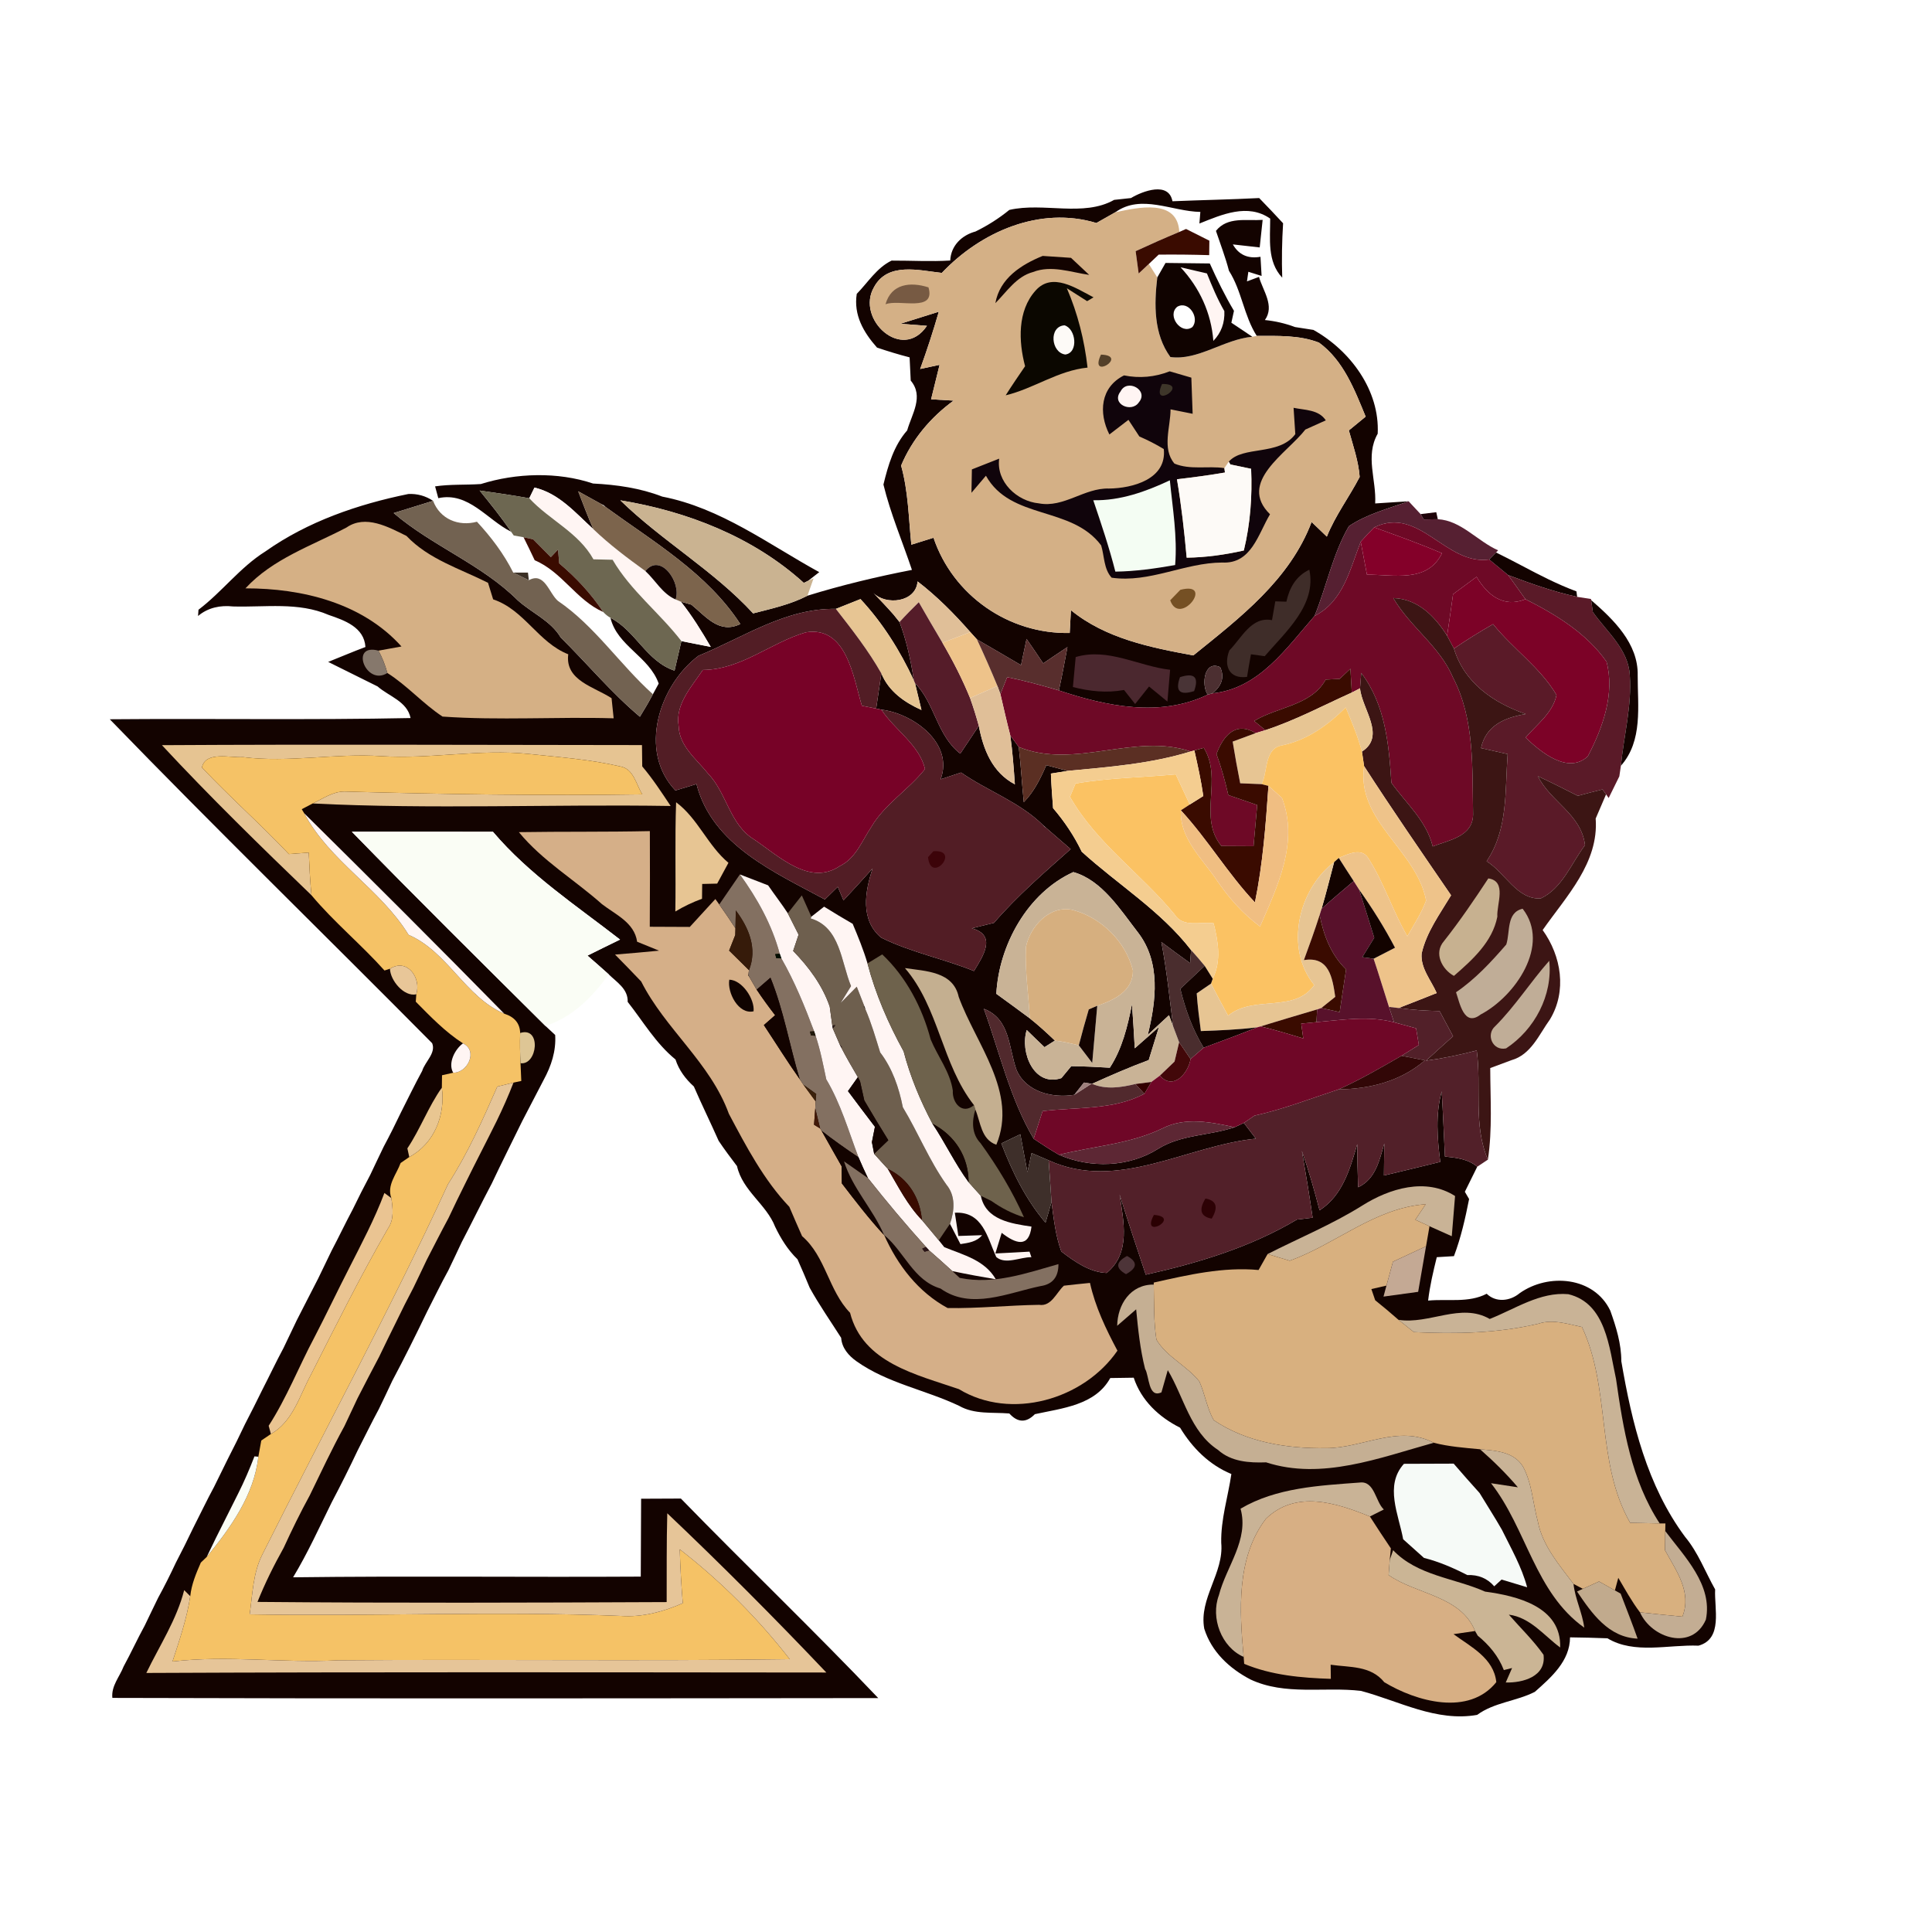 <?xml version="1.0" encoding="UTF-8" ?>
<!DOCTYPE svg PUBLIC "-//W3C//DTD SVG 1.1//EN" "http://www.w3.org/Graphics/SVG/1.1/DTD/svg11.dtd">
<svg width="223pt" height="223pt" viewBox="0 0 223 223" version="1.1" xmlns="http://www.w3.org/2000/svg">
<path fill="#ffffff" d=" M 0.00 0.00 L 223.00 0.00 L 223.00 223.00 L 0.00 223.00 L 0.00 0.00 Z" />
<path fill="#130300" d=" M 130.54 22.86 C 131.88 22.06 134.90 20.91 135.33 23.23 C 138.67 23.09 142.00 23.03 145.34 22.86 C 146.27 23.82 147.19 24.78 148.10 25.77 C 147.97 27.86 147.93 29.96 148.00 32.05 C 146.24 30.17 146.62 27.58 146.61 25.23 C 144.02 23.43 141.02 24.77 138.44 25.80 L 138.55 24.46 C 135.29 24.41 131.71 22.35 128.74 24.50 C 128.20 24.81 127.10 25.43 126.55 25.74 C 120.03 23.76 113.21 26.75 108.71 31.50 C 106.04 31.21 102.46 30.22 100.88 33.15 C 98.75 36.82 104.14 41.84 106.99 37.61 C 106.23 37.55 104.70 37.43 103.93 37.37 C 105.41 36.91 106.88 36.44 108.36 35.98 C 107.72 38.20 107.00 40.41 106.21 42.59 C 106.77 42.47 107.89 42.23 108.45 42.11 C 108.20 43.11 107.72 45.09 107.47 46.09 C 108.12 46.13 109.42 46.20 110.07 46.24 C 107.42 48.17 105.28 50.71 104.01 53.74 C 104.84 56.71 104.88 59.82 105.19 62.87 C 106.04 62.60 106.90 62.34 107.75 62.07 C 110.00 68.73 116.44 73.21 123.47 73.06 C 123.51 72.40 123.58 71.09 123.61 70.43 C 127.61 73.70 132.79 74.74 137.74 75.65 C 143.10 71.32 148.86 66.94 151.39 60.25 C 151.83 60.67 152.71 61.52 153.15 61.94 C 154.13 59.49 155.73 57.38 156.94 55.05 C 156.80 53.21 156.18 51.45 155.69 49.68 C 156.17 49.28 157.14 48.49 157.63 48.09 C 156.35 44.98 155.07 41.61 152.25 39.55 C 149.97 38.66 147.46 38.78 145.06 38.77 C 143.57 36.44 143.34 33.59 141.85 31.25 C 141.45 29.69 140.86 28.18 140.35 26.65 C 141.68 24.97 143.88 25.51 145.74 25.38 C 145.65 26.17 145.48 27.76 145.40 28.56 C 144.62 28.47 143.07 28.29 142.30 28.21 C 142.98 29.41 144.04 29.89 145.49 29.64 L 145.62 31.85 L 144.09 31.37 L 143.93 32.48 L 145.32 31.96 C 145.77 33.57 147.16 35.30 146.00 36.94 C 147.20 37.06 148.36 37.33 149.48 37.75 C 150.01 37.83 151.07 38.00 151.60 38.08 C 155.86 40.46 159.27 45.06 159.02 50.06 C 157.55 52.66 158.88 55.35 158.73 58.11 C 159.69 58.05 161.63 57.92 162.59 57.86 C 160.25 58.71 157.77 59.33 155.69 60.74 C 153.83 63.96 153.12 67.68 151.73 71.10 C 148.47 74.82 145.33 79.48 139.95 80.03 C 141.05 79.14 141.35 78.13 140.84 77.01 C 138.98 76.14 138.64 79.09 139.40 80.18 C 133.91 82.82 127.73 81.53 122.22 79.69 C 122.59 78.03 122.89 76.36 123.21 74.69 C 122.27 75.31 121.34 75.94 120.41 76.57 C 119.78 75.62 119.14 74.69 118.49 73.75 C 118.33 74.51 118.01 76.02 117.85 76.77 C 116.16 75.76 114.45 74.79 112.76 73.80 C 112.57 73.59 112.19 73.17 112.00 72.96 C 110.14 70.84 108.15 68.83 105.91 67.11 C 105.72 69.54 102.26 69.91 100.81 68.44 C 101.60 69.26 102.38 70.08 103.13 70.93 C 103.30 71.15 103.66 71.59 103.83 71.80 C 104.64 73.97 105.14 76.24 105.48 78.53 C 103.90 75.12 101.89 71.91 99.32 69.15 C 98.61 69.43 97.19 69.99 96.48 70.28 C 90.68 70.18 85.81 73.57 80.63 75.69 C 76.09 79.09 73.63 86.69 77.96 91.24 C 78.77 90.99 79.58 90.74 80.39 90.50 C 82.19 97.54 89.39 100.67 95.21 103.82 C 95.71 103.33 96.21 102.85 96.70 102.36 C 96.87 102.75 97.20 103.53 97.36 103.92 C 98.49 102.70 99.62 101.48 100.72 100.24 C 99.84 102.90 99.27 106.17 101.70 108.22 C 105.10 109.92 108.90 110.65 112.42 112.08 C 113.45 110.39 115.11 107.94 112.17 107.15 C 113.02 106.95 113.88 106.73 114.73 106.52 C 117.41 103.41 120.52 100.73 123.58 98.01 C 122.63 97.19 121.69 96.37 120.74 95.55 C 120.66 95.47 120.49 95.32 120.40 95.25 C 117.69 92.57 114.01 91.31 110.93 89.17 C 110.14 89.43 109.36 89.69 108.57 89.95 C 110.12 85.79 105.42 82.36 101.73 81.91 L 101.13 81.79 C 101.33 80.44 101.53 79.08 101.73 77.73 C 102.58 79.80 104.38 81.06 106.36 81.95 C 106.17 81.17 105.80 79.62 105.61 78.84 C 107.92 81.22 108.15 84.91 110.84 86.99 C 111.56 85.92 112.27 84.85 112.98 83.78 C 113.49 86.51 114.54 89.17 117.14 90.53 C 117.01 88.64 116.87 86.75 116.61 84.88 C 116.86 85.21 117.34 85.89 117.59 86.22 C 117.84 88.34 117.95 90.47 118.17 92.59 C 119.36 91.38 120.10 89.85 120.77 88.32 C 121.59 88.54 122.41 88.76 123.23 88.98 C 122.75 89.05 121.78 89.21 121.30 89.29 C 121.35 90.62 121.45 91.95 121.55 93.28 C 122.86 94.81 123.99 96.49 124.86 98.31 C 129.05 102.12 133.98 105.13 137.48 109.66 L 137.37 111.17 C 136.25 110.37 135.15 109.55 134.05 108.73 C 134.66 111.94 135.00 115.20 135.40 118.44 C 135.28 118.13 135.05 117.49 134.93 117.18 C 134.32 117.75 133.09 118.88 132.48 119.45 C 133.45 115.52 134.00 111.07 131.35 107.63 C 129.31 105.00 127.19 101.59 123.89 100.66 C 118.63 103.04 115.30 109.05 115.00 114.71 C 116.29 115.65 117.58 116.58 118.86 117.54 C 119.87 118.34 120.82 119.21 121.76 120.11 L 120.56 120.87 C 119.87 120.21 119.18 119.55 118.51 118.89 C 117.71 121.41 119.32 125.51 122.51 124.44 C 122.79 124.10 123.37 123.41 123.65 123.06 C 125.13 123.08 126.61 123.15 128.10 123.24 C 129.54 121.03 130.15 118.46 130.66 115.91 C 130.78 117.60 130.89 119.30 130.98 121.00 C 131.68 120.38 133.07 119.15 133.77 118.54 C 133.48 119.49 132.89 121.41 132.59 122.36 C 130.37 123.18 128.20 124.13 126.05 125.10 L 125.98 125.09 L 125.12 124.95 C 124.84 125.30 124.28 126.02 124.00 126.37 C 121.49 126.78 118.45 126.05 117.34 123.52 C 116.40 120.93 116.63 117.62 113.56 116.44 C 115.38 121.46 116.58 126.82 119.31 131.44 C 120.26 132.08 121.23 132.71 122.23 133.29 C 125.88 134.88 130.30 134.74 133.70 132.59 C 136.36 130.94 139.61 131.09 142.50 130.11 C 142.77 129.98 143.30 129.74 143.57 129.61 C 143.92 130.07 144.61 130.98 144.96 131.43 C 136.98 132.23 129.02 137.58 121.04 133.93 C 120.55 133.72 119.57 133.30 119.07 133.09 C 118.95 133.64 118.71 134.74 118.59 135.29 C 118.31 133.83 118.04 132.37 117.77 130.92 C 117.22 131.18 116.13 131.71 115.58 131.98 C 116.83 135.25 118.39 138.44 120.68 141.13 C 120.85 140.54 121.20 139.35 121.37 138.75 C 121.63 140.67 121.83 142.62 122.50 144.45 C 124.02 145.61 125.76 146.85 127.73 146.93 C 130.55 144.63 129.68 140.97 129.23 137.88 C 130.20 140.98 131.22 144.05 132.25 147.13 C 138.30 145.78 144.33 143.96 149.69 140.77 C 150.14 140.72 151.05 140.61 151.51 140.55 C 151.14 137.98 150.71 135.41 150.27 132.85 C 151.06 135.10 151.71 137.39 152.31 139.70 C 154.97 137.99 155.83 134.91 156.66 132.06 C 156.67 133.72 156.70 135.37 156.76 137.04 C 158.79 136.09 159.22 133.92 159.78 131.99 C 159.77 132.91 159.75 134.76 159.74 135.68 C 161.91 135.17 164.08 134.64 166.24 134.11 C 165.90 131.40 165.67 128.64 166.41 125.97 C 166.56 128.48 166.66 130.98 166.78 133.49 C 168.09 133.63 169.45 133.77 170.51 134.67 C 170.15 135.40 169.44 136.84 169.08 137.56 C 169.20 137.77 169.45 138.19 169.57 138.40 C 169.13 140.63 168.63 142.85 167.82 144.99 C 167.33 145.02 166.34 145.08 165.84 145.11 C 165.43 146.76 165.04 148.42 164.84 150.12 C 167.09 149.90 169.52 150.42 171.60 149.33 C 172.68 150.38 174.31 150.18 175.40 149.27 C 178.71 146.92 183.99 147.34 185.87 151.29 C 186.54 153.17 187.14 155.09 187.14 157.12 C 188.35 164.21 190.11 171.48 194.50 177.39 C 196.01 179.20 196.82 181.42 197.97 183.46 C 197.85 185.65 198.90 189.16 196.05 189.95 C 192.59 189.81 188.65 190.97 185.54 189.10 C 184.09 189.04 182.65 189.01 181.22 188.99 C 181.21 191.73 179.04 193.61 177.16 195.28 C 175.03 196.37 172.47 196.49 170.50 197.94 C 165.78 198.77 161.51 196.35 157.09 195.17 C 152.84 194.67 148.36 195.74 144.33 193.85 C 141.90 192.58 139.84 190.66 139.00 187.99 C 138.36 184.49 141.29 181.57 140.96 178.08 C 140.90 175.38 141.74 172.79 142.13 170.14 C 139.56 169.07 137.63 167.13 136.21 164.79 C 133.78 163.57 131.73 161.66 130.86 159.02 C 130.18 159.03 128.83 159.05 128.15 159.06 C 126.42 162.20 122.60 162.54 119.45 163.23 C 118.45 164.25 117.47 164.22 116.50 163.15 C 114.56 162.99 112.47 163.28 110.71 162.27 C 106.82 160.42 102.43 159.66 98.87 157.13 C 97.94 156.47 97.18 155.60 97.09 154.42 C 95.87 152.50 94.56 150.63 93.46 148.64 C 93.01 147.53 92.53 146.44 92.05 145.35 C 90.94 144.28 90.13 142.97 89.47 141.60 C 88.46 139.00 85.71 137.46 85.07 134.60 C 84.34 133.64 83.62 132.68 82.95 131.68 C 82.02 129.58 81.00 127.51 80.09 125.41 C 79.13 124.54 78.36 123.52 77.97 122.29 C 75.69 120.43 74.24 117.91 72.45 115.64 C 72.50 114.14 71.20 113.39 70.27 112.47 C 69.46 111.74 68.64 111.02 67.81 110.30 C 69.06 109.68 70.31 109.06 71.57 108.45 C 66.51 104.52 61.08 100.94 56.90 96.01 C 51.47 95.99 46.04 96.01 40.61 96.00 C 47.97 103.56 55.47 110.98 62.95 118.41 C 63.23 118.67 63.80 119.19 64.08 119.46 C 64.20 121.31 63.63 123.04 62.75 124.65 C 62.49 125.15 61.97 126.15 61.71 126.65 C 61.24 127.56 60.76 128.48 60.28 129.40 C 59.11 131.80 57.90 134.19 56.76 136.61 C 55.57 138.85 54.47 141.13 53.29 143.38 C 52.79 144.47 52.26 145.55 51.75 146.63 C 50.88 148.20 50.11 149.82 49.29 151.41 C 48.00 154.09 46.68 156.75 45.28 159.38 C 44.78 160.47 44.25 161.55 43.73 162.64 C 42.88 164.21 42.10 165.83 41.28 167.42 C 40.33 169.43 39.33 171.43 38.29 173.40 C 36.85 176.31 35.51 179.28 33.83 182.06 C 47.21 181.89 60.59 182.06 73.96 181.98 C 73.97 178.99 73.98 175.99 74.00 172.99 C 75.53 172.98 77.06 172.97 78.59 172.97 C 86.12 180.71 93.93 188.18 101.37 196.00 C 71.90 196.03 42.43 196.07 12.97 195.98 C 12.82 194.61 13.81 193.54 14.27 192.35 C 15.12 190.79 15.86 189.17 16.71 187.62 C 17.21 186.54 17.75 185.49 18.25 184.43 C 18.98 183.10 19.66 181.74 20.30 180.37 C 20.99 179.05 21.66 177.71 22.30 176.36 C 23.11 174.78 23.87 173.17 24.72 171.60 C 25.24 170.54 25.77 169.48 26.29 168.41 C 26.98 167.08 27.64 165.73 28.28 164.38 C 28.97 163.05 29.64 161.72 30.29 160.39 C 31.11 158.80 31.87 157.18 32.72 155.60 C 33.22 154.52 33.76 153.46 34.26 152.38 C 35.09 150.79 35.88 149.18 36.71 147.60 C 37.23 146.51 37.76 145.43 38.28 144.35 C 39.11 142.78 39.87 141.17 40.71 139.60 C 41.36 138.26 42.03 136.93 42.73 135.62 C 43.23 134.53 43.77 133.46 44.28 132.37 C 44.98 131.06 45.65 129.73 46.29 128.38 C 47.10 126.79 47.87 125.18 48.73 123.61 C 49.05 122.55 50.35 121.55 49.88 120.41 C 37.51 107.92 24.90 95.65 12.67 83.02 C 24.24 82.92 35.82 83.12 47.39 82.88 C 46.99 80.95 44.91 80.39 43.58 79.23 C 41.67 78.30 39.79 77.33 37.88 76.40 C 39.32 75.83 40.73 75.22 42.18 74.68 C 42.04 72.40 39.76 71.60 37.94 70.98 C 34.45 69.46 30.59 70.11 26.90 70.00 C 25.43 69.84 24.01 70.13 22.86 71.10 L 22.91 70.38 C 25.64 68.31 27.71 65.48 30.63 63.65 C 35.53 60.19 41.30 58.21 47.13 57.02 C 48.16 56.97 49.11 57.23 49.99 57.81 C 48.85 58.16 46.58 58.86 45.44 59.22 C 49.91 63.04 55.58 65.13 59.76 69.29 C 61.38 70.75 63.57 71.64 64.72 73.58 C 67.78 76.60 70.55 79.95 73.86 82.73 C 74.39 81.88 74.89 81.02 75.36 80.13 C 75.53 79.83 75.86 79.21 76.03 78.90 C 74.92 75.76 71.25 74.58 70.46 71.31 C 73.37 72.80 74.61 76.33 77.86 77.41 C 78.06 76.56 78.45 74.85 78.65 74.00 C 79.50 74.17 81.19 74.50 82.04 74.67 C 80.99 72.87 79.89 71.08 78.59 69.45 C 78.89 69.53 79.49 69.70 79.80 69.79 C 81.48 71.15 83.00 73.22 85.45 72.03 C 81.62 66.15 75.44 62.55 69.89 58.51 L 69.70 58.33 L 69.42 58.19 C 68.75 57.82 67.41 57.08 66.74 56.71 C 67.30 58.18 67.86 59.64 68.49 61.08 C 66.43 59.21 64.53 56.94 61.69 56.28 C 61.54 56.59 61.24 57.20 61.09 57.51 C 59.19 57.17 57.27 56.89 55.36 56.62 C 56.62 58.17 57.87 59.72 58.99 61.37 C 56.22 59.99 54.08 56.74 50.59 57.50 C 50.50 57.16 50.31 56.48 50.22 56.14 C 51.96 55.88 53.74 55.99 55.50 55.87 C 59.58 54.59 64.37 54.44 68.45 55.81 C 71.18 55.95 73.89 56.33 76.44 57.32 C 83.18 58.62 88.76 62.86 94.56 66.04 C 94.24 66.29 93.60 66.79 93.28 67.04 L 92.78 67.28 C 86.94 61.98 79.30 59.01 71.60 57.75 C 76.41 62.44 82.35 65.83 86.93 70.80 C 89.06 70.25 91.23 69.78 93.20 68.76 C 97.11 67.55 101.19 66.57 105.26 65.78 C 104.16 62.50 102.79 59.30 101.97 55.93 C 102.51 53.71 103.17 51.43 104.71 49.68 C 105.26 47.76 106.66 45.76 105.12 43.93 C 105.09 43.26 105.02 41.92 104.99 41.25 C 103.72 40.92 102.47 40.54 101.23 40.12 C 99.67 38.36 98.51 36.36 98.89 33.92 C 100.18 32.60 101.21 30.90 102.91 30.08 C 105.17 30.07 107.43 30.21 109.68 30.07 C 109.76 28.35 111.01 27.15 112.60 26.72 C 113.99 26.04 115.30 25.21 116.50 24.23 C 120.45 23.32 125.05 25.08 128.60 23.07 C 129.09 23.02 130.06 22.91 130.54 22.86 Z" />
<path fill="#d4b086" d=" M 108.71 31.50 C 113.21 26.75 120.03 23.76 126.55 25.74 C 127.10 25.43 128.20 24.81 128.74 24.50 C 131.34 23.95 135.92 22.89 136.12 26.77 C 134.42 27.48 132.74 28.22 131.08 28.99 C 131.17 29.64 131.34 30.93 131.43 31.57 C 131.72 31.30 132.30 30.75 132.60 30.47 L 133.58 32.02 C 133.21 35.13 133.15 38.55 135.09 41.21 C 138.27 41.65 141.29 39.16 144.55 38.87 L 145.06 38.77 C 147.46 38.78 149.97 38.66 152.25 39.55 C 155.07 41.61 156.35 44.98 157.63 48.09 C 157.14 48.49 156.17 49.28 155.69 49.68 C 156.18 51.45 156.80 53.21 156.94 55.05 C 155.73 57.38 154.13 59.49 153.15 61.94 C 152.71 61.52 151.83 60.67 151.39 60.25 C 148.86 66.94 143.10 71.32 137.74 75.65 C 132.79 74.74 127.61 73.70 123.61 70.43 C 123.58 71.09 123.51 72.40 123.47 73.06 C 116.44 73.21 110.00 68.73 107.75 62.07 C 106.90 62.34 106.04 62.60 105.19 62.87 C 104.88 59.82 104.84 56.71 104.01 53.74 C 105.28 50.71 107.42 48.17 110.07 46.24 C 109.42 46.20 108.12 46.13 107.47 46.09 C 107.72 45.09 108.20 43.11 108.45 42.11 C 107.89 42.23 106.77 42.47 106.21 42.59 C 107.00 40.41 107.72 38.20 108.36 35.98 C 106.88 36.44 105.41 36.91 103.93 37.37 C 104.70 37.43 106.23 37.55 106.99 37.61 C 104.14 41.84 98.75 36.82 100.88 33.15 C 102.46 30.22 106.04 31.21 108.71 31.50 Z" />
<path fill="#3a0b00" d=" M 131.08 28.99 C 132.74 28.22 134.42 27.48 136.12 26.77 L 136.90 26.43 C 137.58 26.77 138.92 27.44 139.59 27.78 C 139.58 28.20 139.57 29.03 139.57 29.45 C 137.62 29.39 135.68 29.37 133.74 29.39 C 133.46 29.66 132.88 30.20 132.60 30.47 C 132.30 30.75 131.72 31.30 131.43 31.57 C 131.34 30.93 131.17 29.64 131.08 28.99 Z" />
<path fill="#130300" d=" M 120.35 29.54 C 121.44 29.62 122.53 29.69 123.62 29.76 C 124.32 30.41 125.02 31.07 125.72 31.73 C 123.58 31.42 121.35 30.57 119.23 31.40 C 117.32 31.91 116.21 33.67 114.89 34.99 C 115.40 32.13 117.86 30.55 120.35 29.54 Z" />
<path fill="#100300" d=" M 134.53 30.35 C 136.23 30.37 137.93 30.39 139.64 30.41 C 140.48 32.27 141.38 34.12 142.43 35.88 C 142.36 36.22 142.21 36.91 142.13 37.25 C 142.74 37.65 143.95 38.46 144.55 38.87 C 141.29 39.16 138.27 41.65 135.09 41.21 C 133.15 38.55 133.21 35.13 133.58 32.02 C 133.82 31.60 134.30 30.77 134.53 30.35 Z" />
<path fill="#fff5f3" d=" M 136.26 30.85 C 137.02 31.03 138.55 31.38 139.31 31.56 C 139.90 33.04 140.52 34.52 141.32 35.91 C 141.38 37.26 140.96 38.41 140.05 39.35 C 139.81 36.14 138.46 33.20 136.26 30.85 Z" />
<path fill="#775a43" d=" M 102.21 35.12 C 102.88 32.72 105.11 32.51 107.17 33.17 C 108.03 36.11 103.76 34.49 102.21 35.12 Z" />
<path fill="#0b0700" d=" M 119.52 33.55 C 121.45 31.36 124.20 33.28 126.22 34.32 L 125.48 34.76 C 124.89 34.39 123.73 33.64 123.14 33.27 C 124.40 36.19 125.17 39.27 125.53 42.43 C 122.12 42.77 119.33 44.85 116.08 45.63 C 116.80 44.49 117.56 43.38 118.32 42.27 C 117.56 39.40 117.43 35.89 119.52 33.55 Z" />
<path fill="#ffffff" d=" M 135.88 35.41 C 137.21 34.64 138.52 36.72 137.62 37.76 C 136.32 38.68 134.66 36.41 135.88 35.41 Z" />
<path fill="#fdfaf7" d=" M 122.96 40.92 C 121.30 40.70 121.03 37.67 122.87 37.55 C 124.19 37.93 124.52 40.72 122.96 40.92 Z" />
<path fill="#544029" d=" M 127.08 40.93 C 130.37 41.04 125.61 44.01 127.08 40.93 Z" />
<path fill="#10040b" d=" M 129.74 43.33 C 131.52 43.69 133.31 43.53 135.01 42.86 C 135.63 43.05 136.88 43.41 137.51 43.59 C 137.55 44.63 137.62 46.72 137.66 47.76 C 137.02 47.63 135.75 47.38 135.11 47.25 C 135.11 49.29 134.09 51.77 135.56 53.51 C 137.37 54.27 139.42 53.75 141.32 54.03 L 141.39 54.54 C 139.55 54.86 137.70 55.10 135.85 55.32 C 136.36 58.32 136.70 61.34 136.97 64.37 C 139.19 64.34 141.40 64.03 143.57 63.54 C 144.32 60.45 144.55 57.28 144.41 54.11 C 143.81 53.98 142.61 53.74 142.02 53.61 L 141.83 53.29 C 143.45 51.41 147.64 52.65 149.51 50.11 C 149.46 49.35 149.36 47.83 149.31 47.07 C 150.62 47.35 152.20 47.26 153.03 48.52 C 152.44 48.78 151.26 49.32 150.67 49.58 C 148.55 52.33 142.81 55.64 146.59 59.36 C 145.21 61.67 144.44 65.11 141.07 64.93 C 136.71 64.95 132.70 67.31 128.31 66.68 C 127.39 65.67 127.48 64.18 127.10 62.95 C 123.67 58.36 116.67 60.05 113.80 54.91 C 113.38 55.40 112.55 56.39 112.13 56.88 C 112.14 56.20 112.17 54.85 112.18 54.18 C 113.23 53.76 114.28 53.35 115.33 52.94 C 114.97 55.61 117.38 57.86 119.91 58.10 C 122.80 58.65 125.15 56.30 128.00 56.39 C 130.72 56.36 134.70 55.31 134.33 51.83 C 133.42 51.28 132.48 50.80 131.51 50.38 C 131.19 49.90 130.56 48.94 130.25 48.46 C 129.70 48.89 128.60 49.73 128.05 50.15 C 126.79 47.66 127.00 44.70 129.74 43.33 Z" />
<path fill="#3e362a" d=" M 134.13 44.32 C 137.45 44.27 132.72 47.40 134.13 44.32 Z" />
<path fill="#fff5f3" d=" M 129.34 45.18 C 130.10 43.65 132.63 45.03 131.46 46.43 C 130.62 47.71 128.21 46.63 129.34 45.18 Z" />
<path fill="#fdfaf7" d=" M 141.32 54.03 C 141.44 53.85 141.70 53.48 141.83 53.29 L 142.02 53.61 C 142.61 53.74 143.81 53.98 144.41 54.11 C 144.55 57.28 144.32 60.45 143.57 63.54 C 141.40 64.03 139.19 64.34 136.97 64.37 C 136.70 61.34 136.36 58.32 135.85 55.32 C 137.70 55.10 139.55 54.86 141.39 54.54 L 141.32 54.03 Z" />
<path fill="#fff5f3" d=" M 61.69 56.28 C 64.53 56.94 66.43 59.21 68.49 61.08 C 70.35 62.86 72.41 64.41 74.49 65.91 C 75.66 66.99 76.47 68.55 77.98 69.19 C 78.13 69.26 78.43 69.39 78.59 69.45 C 79.89 71.08 80.99 72.87 82.04 74.67 C 81.19 74.50 79.50 74.17 78.65 74.00 C 76.14 70.74 72.80 68.19 70.71 64.61 C 70.15 64.60 69.05 64.57 68.50 64.56 C 66.77 61.45 63.42 60.03 61.09 57.51 C 61.24 57.20 61.54 56.59 61.69 56.28 Z" />
<path fill="#f4fdf3" d=" M 126.19 57.74 C 129.32 57.80 132.24 56.75 135.03 55.44 C 135.35 58.69 135.91 61.94 135.64 65.22 C 133.36 65.62 131.06 65.95 128.74 65.98 C 128.03 63.19 127.11 60.46 126.19 57.74 Z" />
<path fill="#6d6751" d=" M 55.36 56.62 C 57.27 56.89 59.19 57.17 61.09 57.51 C 63.42 60.03 66.77 61.45 68.50 64.56 C 69.05 64.57 70.15 64.60 70.71 64.61 C 72.80 68.19 76.14 70.74 78.65 74.00 C 78.45 74.85 78.06 76.56 77.86 77.41 C 74.61 76.33 73.37 72.80 70.46 71.31 C 70.15 71.13 69.87 70.91 69.63 70.64 C 68.22 68.52 66.49 66.66 64.55 65.03 C 64.51 64.63 64.44 63.83 64.41 63.43 C 64.20 63.65 63.79 64.09 63.58 64.31 C 63.07 63.79 62.05 62.76 61.54 62.25 C 61.26 62.19 60.71 62.07 60.43 62.01 L 59.30 61.81 L 58.99 61.37 C 57.87 59.72 56.62 58.17 55.36 56.62 Z" />
<path fill="#7c644c" d=" M 66.74 56.71 C 67.41 57.08 68.75 57.82 69.42 58.19 L 69.64 58.37 L 69.89 58.51 C 75.44 62.55 81.62 66.15 85.45 72.03 C 83.00 73.22 81.48 71.15 79.80 69.79 C 79.49 69.70 78.89 69.53 78.59 69.45 C 78.43 69.39 78.13 69.26 77.98 69.19 C 78.69 67.31 76.27 63.71 74.49 65.91 C 72.41 64.41 70.35 62.86 68.49 61.08 C 67.86 59.64 67.30 58.18 66.74 56.71 Z" />
<path fill="#a29e95" d=" M 69.42 58.19 L 69.70 58.33 L 69.89 58.51 L 69.64 58.37 L 69.42 58.19 Z" />
<path fill="#cab391" d=" M 71.60 57.75 C 79.30 59.01 86.94 61.98 92.78 67.28 L 93.28 67.04 L 93.91 66.75 L 93.20 68.76 C 91.23 69.78 89.06 70.25 86.93 70.80 C 82.35 65.83 76.41 62.44 71.60 57.75 Z" />
<path fill="#562032" d=" M 162.59 57.86 C 162.94 58.23 163.63 58.97 163.97 59.34 L 164.34 59.96 C 164.74 59.95 165.56 59.94 165.96 59.93 C 168.65 60.07 170.54 62.48 172.92 63.52 L 172.68 63.77 C 172.49 63.97 172.09 64.38 171.89 64.58 C 166.87 65.29 163.82 58.33 158.62 60.87 C 158.08 61.40 157.56 61.96 157.06 62.53 C 155.82 65.70 155.06 69.41 151.73 71.10 C 153.12 67.68 153.83 63.96 155.69 60.74 C 157.77 59.33 160.25 58.71 162.59 57.86 Z" />
<path fill="#726251" d=" M 45.44 59.22 C 46.58 58.86 48.85 58.16 49.99 57.81 C 50.78 59.91 52.92 60.80 55.05 60.22 C 56.69 61.99 58.16 63.93 59.24 66.09 C 59.69 66.31 60.59 66.75 61.04 66.97 C 62.86 65.97 63.36 68.47 64.40 69.36 C 68.65 72.25 71.55 76.71 75.36 80.13 C 74.89 81.02 74.39 81.88 73.86 82.73 C 70.55 79.95 67.78 76.60 64.72 73.58 C 63.57 71.64 61.38 70.75 59.76 69.29 C 55.58 65.13 49.91 63.04 45.44 59.22 Z" />
<path fill="#1e0309" d=" M 163.97 59.34 C 164.42 59.29 165.33 59.17 165.78 59.12 L 165.96 59.93 C 165.56 59.94 164.74 59.95 164.34 59.96 L 163.97 59.34 Z" />
<path fill="#d5b085" d=" M 39.99 60.89 C 42.20 59.36 44.83 60.83 46.92 61.86 C 49.48 64.56 53.10 65.64 56.33 67.27 C 56.48 67.75 56.77 68.70 56.92 69.18 C 60.53 70.39 62.11 74.15 65.59 75.52 C 65.20 78.56 68.61 79.28 70.59 80.59 C 70.65 81.17 70.77 82.33 70.83 82.91 C 64.25 82.72 57.64 83.17 51.08 82.71 C 48.82 81.23 47.01 79.13 44.71 77.68 C 44.47 76.78 44.13 75.92 43.69 75.10 C 44.35 74.98 45.68 74.74 46.34 74.62 C 41.82 69.59 34.87 67.90 28.33 67.91 C 31.48 64.49 35.97 63.00 39.99 60.89 Z" />
<path fill="#6e0926" d=" M 158.62 60.87 C 163.82 58.33 166.87 65.29 171.89 64.58 C 172.62 65.17 173.35 65.78 174.08 66.38 C 174.75 67.30 175.41 68.23 176.07 69.16 C 173.54 70.20 171.68 68.68 170.43 66.58 C 169.53 67.26 168.62 67.91 167.72 68.58 C 167.50 70.19 167.27 71.78 167.03 73.38 C 165.61 71.13 163.66 69.13 160.82 69.03 C 162.76 72.36 166.19 74.60 167.71 78.20 C 170.24 83.06 169.92 88.70 170.03 94.01 C 170.00 96.58 167.22 96.97 165.37 97.70 C 164.65 94.73 162.30 92.74 160.60 90.35 C 160.31 85.92 159.91 81.36 157.12 77.67 C 157.09 78.12 157.01 79.01 156.98 79.45 L 156.03 79.94 C 155.99 79.25 155.91 77.88 155.87 77.19 C 155.56 77.48 154.94 78.07 154.63 78.36 C 154.09 78.39 153.56 78.42 153.02 78.44 C 151.35 81.46 147.47 81.56 144.76 83.22 C 145.08 83.49 145.72 84.01 146.05 84.28 C 145.77 84.36 145.21 84.54 144.93 84.62 C 142.59 83.19 141.17 84.99 140.41 87.03 C 140.97 88.57 141.41 90.16 141.78 91.77 C 142.89 92.15 144.00 92.53 145.11 92.92 C 144.97 94.50 144.83 96.08 144.69 97.67 C 143.45 97.66 142.22 97.65 140.98 97.65 C 138.24 94.31 141.18 89.95 138.95 86.32 C 138.68 86.39 138.13 86.54 137.86 86.62 L 137.43 86.74 C 130.98 84.54 124.04 88.85 117.59 86.22 C 117.34 85.89 116.86 85.21 116.61 84.88 C 116.20 83.30 115.84 81.71 115.47 80.12 C 115.67 79.63 116.06 78.65 116.25 78.16 C 118.27 78.56 120.25 79.11 122.22 79.69 C 127.73 81.53 133.91 82.82 139.40 80.18 L 139.95 80.03 C 145.33 79.48 148.47 74.82 151.73 71.10 C 155.06 69.41 155.82 65.70 157.06 62.53 C 157.30 63.80 157.54 65.06 157.78 66.33 C 160.88 66.32 164.75 67.31 166.44 63.86 C 163.87 62.75 161.24 61.82 158.62 60.87 Z" />
<path fill="#840029" d=" M 157.06 62.53 C 157.56 61.96 158.08 61.40 158.62 60.87 C 161.24 61.82 163.87 62.75 166.44 63.86 C 164.75 67.31 160.88 66.32 157.78 66.33 C 157.54 65.06 157.30 63.80 157.06 62.53 Z" />
<path fill="#3a0b00" d=" M 60.43 62.01 C 60.71 62.07 61.26 62.19 61.54 62.25 C 62.05 62.76 63.07 63.79 63.58 64.31 C 63.79 64.09 64.20 63.65 64.41 63.43 C 64.44 63.83 64.51 64.63 64.55 65.03 C 66.49 66.66 68.22 68.52 69.63 70.64 C 66.52 69.27 64.88 66.00 61.72 64.67 C 61.30 63.78 60.87 62.89 60.43 62.01 Z" />
<path fill="#8a5366" d=" M 168.29 62.28 C 168.80 62.82 168.80 62.82 168.29 62.28 Z" />
<path fill="#130300" d=" M 171.89 64.58 C 172.09 64.38 172.49 63.97 172.68 63.77 C 173.68 64.26 174.66 64.77 175.65 65.29 C 177.70 66.38 179.78 67.45 181.96 68.26 L 182.04 68.89 C 179.31 68.30 176.68 67.36 174.08 66.38 C 173.35 65.78 172.62 65.17 171.89 64.58 Z" />
<path fill="#130300" d=" M 74.49 65.91 C 76.27 63.71 78.69 67.31 77.98 69.19 C 76.47 68.55 75.66 66.99 74.49 65.91 Z" />
<path fill="#3b3025" d=" M 59.24 66.09 C 59.67 66.09 60.52 66.09 60.94 66.09 L 61.04 66.97 C 60.59 66.75 59.69 66.31 59.24 66.09 Z" />
<path fill="#3f2d29" d=" M 148.48 69.45 C 148.83 67.85 149.59 66.48 151.13 65.76 C 151.99 69.83 148.38 72.94 145.98 75.74 C 145.58 75.68 144.79 75.57 144.39 75.52 C 144.23 76.39 144.08 77.26 143.94 78.13 C 141.87 78.41 141.20 76.83 141.90 75.07 C 143.31 73.65 144.44 71.12 146.82 71.58 C 146.92 71.04 147.11 69.95 147.20 69.41 C 147.52 69.42 148.16 69.44 148.48 69.45 Z" />
<path fill="#7c0227" d=" M 167.72 68.58 C 168.62 67.91 169.53 67.26 170.43 66.58 C 171.68 68.68 173.54 70.20 176.07 69.16 C 179.58 70.93 183.13 73.09 185.43 76.37 C 186.42 80.07 184.99 84.02 183.27 87.30 C 181.00 89.41 177.85 86.83 176.09 85.13 C 177.39 83.61 179.23 82.29 179.66 80.22 C 177.79 77.04 174.63 74.90 172.34 72.04 C 170.80 72.92 169.29 73.86 167.82 74.86 C 167.62 74.49 167.23 73.75 167.03 73.38 C 167.27 71.78 167.50 70.19 167.72 68.58 Z" />
<path fill="#e0bf98" d=" M 105.91 67.11 C 108.15 68.83 110.14 70.84 112.00 72.96 C 110.93 73.37 109.85 73.78 108.78 74.19 C 107.86 72.63 106.94 71.08 106.05 69.51 C 105.29 70.26 104.54 71.01 103.83 71.80 C 103.66 71.59 103.30 71.15 103.13 70.93 C 102.38 70.08 101.60 69.26 100.81 68.44 C 102.26 69.91 105.72 69.54 105.91 67.11 Z" />
<path fill="#5a1a28" d=" M 174.08 66.38 C 176.68 67.36 179.31 68.30 182.04 68.89 C 182.44 68.95 183.24 69.08 183.64 69.14 L 183.66 69.27 C 183.70 69.62 183.80 70.30 183.85 70.64 C 185.47 72.94 187.95 74.93 188.12 77.94 C 188.37 81.45 187.43 84.91 187.09 88.39 C 187.04 88.70 186.96 89.31 186.91 89.61 C 186.60 90.24 185.99 91.48 185.68 92.11 L 185.38 91.69 L 184.97 91.12 C 184.01 91.35 183.06 91.60 182.12 91.86 C 180.59 91.08 179.06 90.31 177.51 89.59 C 178.97 92.56 182.51 93.95 182.95 97.55 C 181.37 99.64 180.33 102.53 177.84 103.70 C 175.10 103.87 173.71 100.70 171.59 99.41 C 174.09 95.73 173.70 91.25 174.02 87.04 C 173.25 86.87 171.72 86.52 170.95 86.35 C 171.49 83.74 173.70 82.81 176.11 82.42 C 172.38 81.12 169.01 78.82 167.82 74.86 C 169.29 73.86 170.80 72.92 172.34 72.04 C 174.63 74.90 177.79 77.04 179.66 80.22 C 179.23 82.29 177.39 83.61 176.09 85.13 C 177.85 86.83 181.00 89.41 183.27 87.30 C 184.99 84.02 186.42 80.07 185.43 76.37 C 183.13 73.09 179.58 70.93 176.07 69.16 C 175.41 68.23 174.75 67.30 174.08 66.38 Z" />
<path fill="#755024" d=" M 136.24 68.08 C 140.28 67.04 136.17 72.42 135.07 69.29 C 135.36 68.99 135.94 68.38 136.24 68.08 Z" />
<path fill="#e7c593" d=" M 96.48 70.28 C 97.19 69.99 98.61 69.43 99.32 69.15 C 101.89 71.91 103.90 75.12 105.48 78.53 C 105.52 78.61 105.58 78.76 105.61 78.84 C 105.80 79.62 106.17 81.17 106.36 81.95 C 104.38 81.06 102.58 79.80 101.73 77.73 C 100.23 75.08 98.35 72.68 96.48 70.28 Z" />
<path fill="#3c1514" d=" M 160.82 69.03 C 163.66 69.13 165.61 71.13 167.03 73.38 C 167.23 73.75 167.62 74.49 167.82 74.86 C 169.01 78.82 172.38 81.12 176.11 82.42 C 173.70 82.81 171.49 83.74 170.95 86.35 C 171.72 86.52 173.25 86.87 174.02 87.04 C 173.70 91.25 174.09 95.73 171.59 99.41 C 173.71 100.70 175.10 103.87 177.84 103.70 C 180.33 102.53 181.37 99.64 182.95 97.55 C 182.51 93.95 178.97 92.56 177.51 89.59 C 179.06 90.31 180.59 91.08 182.12 91.86 C 183.06 91.60 184.01 91.35 184.97 91.12 L 185.38 91.69 C 185.08 92.39 184.48 93.78 184.18 94.48 C 184.56 99.60 180.78 103.46 178.06 107.35 C 180.22 110.35 180.88 114.39 178.90 117.67 C 177.64 119.41 176.73 121.73 174.46 122.37 C 173.85 122.59 172.63 123.05 172.01 123.28 C 172.02 126.80 172.27 130.35 171.74 133.85 C 170.02 129.85 171.02 125.44 170.45 121.25 C 168.52 121.76 166.57 122.16 164.60 122.43 C 165.63 121.48 166.67 120.54 167.72 119.61 C 167.20 118.64 166.68 117.67 166.16 116.70 C 164.57 116.67 163.00 116.57 161.43 116.35 C 162.90 115.79 164.36 115.20 165.83 114.62 C 165.18 113.14 163.95 111.76 164.09 110.06 C 164.65 107.58 166.20 105.49 167.49 103.34 C 164.10 98.39 160.70 93.47 157.45 88.43 C 157.37 87.87 157.29 87.31 157.20 86.75 C 160.01 84.94 157.20 81.85 156.98 79.45 C 157.01 79.01 157.09 78.12 157.12 77.67 C 159.91 81.36 160.31 85.92 160.60 90.35 C 162.30 92.74 164.65 94.73 165.37 97.70 C 167.22 96.97 170.00 96.58 170.03 94.01 C 169.92 88.70 170.24 83.06 167.71 78.20 C 166.19 74.60 162.76 72.36 160.82 69.03 Z" />
<path fill="#521d25" d=" M 80.63 75.69 C 85.81 73.57 90.68 70.18 96.48 70.28 C 98.35 72.68 100.23 75.08 101.73 77.73 C 101.53 79.08 101.33 80.44 101.13 81.79 C 100.72 81.71 99.90 81.55 99.48 81.46 C 98.50 78.18 97.72 72.20 93.00 72.99 C 88.94 74.18 85.57 77.29 81.12 77.33 C 79.83 79.27 77.93 81.26 78.33 83.79 C 78.39 86.11 80.37 87.60 81.70 89.26 C 83.91 91.54 84.21 95.20 87.08 96.92 C 89.87 98.80 93.47 102.32 96.94 99.96 C 98.78 99.07 99.50 97.05 100.57 95.45 C 102.13 92.79 104.88 91.16 106.77 88.76 C 106.10 85.95 103.28 84.26 101.73 81.91 C 105.42 82.36 110.12 85.79 108.57 89.95 C 109.36 89.69 110.14 89.43 110.93 89.17 C 114.01 91.31 117.69 92.57 120.40 95.25 L 120.55 95.42 L 120.74 95.55 C 121.69 96.37 122.63 97.19 123.58 98.01 C 120.52 100.73 117.41 103.41 114.73 106.52 C 113.88 106.73 113.02 106.95 112.17 107.15 C 115.11 107.94 113.45 110.39 112.42 112.08 C 108.90 110.65 105.10 109.92 101.70 108.22 C 99.27 106.17 99.84 102.90 100.72 100.24 C 99.62 101.48 98.49 102.70 97.36 103.92 C 97.20 103.53 96.87 102.75 96.70 102.36 C 96.21 102.85 95.71 103.33 95.21 103.82 C 89.39 100.67 82.19 97.54 80.39 90.50 C 79.58 90.74 78.77 90.99 77.96 91.24 C 73.63 86.69 76.09 79.09 80.63 75.69 Z" />
<path fill="#551c29" d=" M 103.83 71.80 C 104.54 71.01 105.29 70.26 106.05 69.51 C 106.94 71.08 107.86 72.63 108.78 74.19 C 109.98 76.24 111.07 78.36 111.97 80.57 C 112.35 81.62 112.68 82.70 112.98 83.78 C 112.27 84.85 111.56 85.92 110.84 86.99 C 108.15 84.91 107.92 81.22 105.61 78.84 C 105.58 78.76 105.52 78.61 105.48 78.53 C 105.14 76.24 104.64 73.97 103.83 71.80 Z" />
<path fill="#130300" d=" M 183.85 70.64 C 183.80 70.30 183.70 69.62 183.66 69.27 C 186.23 71.50 189.11 74.27 189.03 77.96 C 189.02 81.50 189.65 85.50 187.09 88.39 C 187.43 84.91 188.37 81.45 188.12 77.94 C 187.95 74.93 185.47 72.94 183.85 70.64 Z" />
<path fill="#770227" d=" M 81.12 77.33 C 85.57 77.29 88.94 74.18 93.00 72.99 C 97.72 72.20 98.50 78.18 99.48 81.46 C 99.90 81.55 100.72 81.71 101.13 81.79 L 101.73 81.91 C 103.28 84.26 106.10 85.95 106.77 88.76 C 104.88 91.16 102.13 92.79 100.57 95.45 C 99.50 97.05 98.78 99.07 96.94 99.96 C 93.47 102.32 89.87 98.80 87.08 96.92 C 84.21 95.20 83.91 91.54 81.70 89.26 C 80.37 87.60 78.39 86.11 78.33 83.79 C 77.93 81.26 79.83 79.27 81.12 77.33 Z" />
<path fill="#eec38a" d=" M 108.78 74.19 C 109.85 73.78 110.93 73.37 112.00 72.96 C 112.19 73.17 112.57 73.59 112.76 73.80 C 113.59 75.57 114.38 77.37 115.13 79.18 C 114.08 79.64 113.02 80.10 111.97 80.57 C 111.07 78.36 109.98 76.24 108.78 74.19 Z" />
<path fill="#582e2d" d=" M 112.76 73.80 C 114.45 74.79 116.16 75.76 117.85 76.77 C 118.01 76.02 118.33 74.51 118.49 73.75 C 119.14 74.69 119.78 75.62 120.41 76.57 C 121.34 75.94 122.27 75.31 123.21 74.69 C 122.89 76.36 122.59 78.03 122.22 79.69 C 120.25 79.11 118.27 78.56 116.25 78.16 C 116.06 78.65 115.67 79.63 115.47 80.12 C 115.39 79.89 115.22 79.42 115.13 79.18 C 114.38 77.37 113.59 75.57 112.76 73.80 Z" />
<path fill="#86786c" d=" M 44.71 77.68 C 42.24 79.26 40.30 74.19 43.69 75.10 C 44.13 75.92 44.47 76.78 44.71 77.68 Z" />
<path fill="#4b282f" d=" M 124.16 75.84 C 127.89 74.73 131.40 76.89 135.06 77.31 C 134.95 78.53 134.85 79.75 134.75 80.98 C 134.04 80.40 133.33 79.82 132.63 79.24 C 132.09 79.91 131.56 80.59 131.02 81.26 C 130.70 80.85 130.06 80.04 129.74 79.64 C 127.76 80.01 125.77 79.80 123.84 79.30 C 123.92 78.44 124.08 76.71 124.16 75.84 Z" />
<path fill="#4c2f31" d=" M 139.40 80.18 C 138.64 79.09 138.98 76.14 140.84 77.01 C 141.35 78.13 141.05 79.14 139.95 80.03 L 139.40 80.18 Z" />
<path fill="#3a0b00" d=" M 154.63 78.36 C 154.94 78.07 155.56 77.48 155.87 77.19 C 155.91 77.88 155.99 79.25 156.03 79.94 C 152.72 81.43 149.50 83.15 146.05 84.28 C 145.72 84.01 145.08 83.49 144.76 83.22 C 147.47 81.56 151.35 81.46 153.02 78.44 C 153.56 78.42 154.09 78.39 154.63 78.36 Z" />
<path fill="#493436" d=" M 136.20 78.16 C 137.87 77.62 138.41 78.16 137.83 79.77 C 136.16 80.30 135.62 79.76 136.20 78.16 Z" />
<path fill="#e0bf98" d=" M 111.97 80.57 C 113.02 80.10 114.08 79.64 115.13 79.18 C 115.22 79.42 115.39 79.89 115.47 80.12 C 115.84 81.71 116.20 83.30 116.61 84.88 C 116.87 86.75 117.01 88.64 117.14 90.53 C 114.54 89.17 113.49 86.51 112.98 83.78 C 112.68 82.70 112.35 81.62 111.97 80.57 Z" />
<path fill="#e7c593" d=" M 146.05 84.28 C 149.50 83.15 152.72 81.43 156.03 79.94 L 156.98 79.45 C 157.20 81.85 160.01 84.94 157.20 86.75 C 156.73 85.00 156.03 83.32 155.33 81.66 C 153.26 83.71 150.87 85.44 147.96 86.04 C 145.90 86.41 146.36 89.07 145.62 90.51 C 145.01 90.49 143.77 90.43 143.15 90.41 C 142.83 88.81 142.54 87.20 142.28 85.60 C 142.94 85.35 144.26 84.87 144.93 84.62 C 145.21 84.54 145.77 84.36 146.05 84.28 Z" />
<path fill="#fbc263" d=" M 147.96 86.04 C 150.87 85.44 153.26 83.71 155.33 81.66 C 156.03 83.32 156.73 85.00 157.20 86.75 C 157.29 87.31 157.37 87.87 157.45 88.43 C 156.53 94.78 163.53 98.14 164.61 103.94 C 164.08 105.40 163.21 106.71 162.44 108.07 C 160.74 105.15 159.75 101.88 157.93 99.05 C 157.15 97.78 155.54 98.61 154.53 99.03 C 154.39 99.15 154.12 99.39 153.99 99.51 C 149.83 102.67 148.26 109.49 151.70 113.70 C 149.36 117.00 144.75 114.79 141.75 117.24 C 141.08 116.01 140.42 114.77 139.78 113.53 L 139.98 112.97 C 140.99 110.93 140.61 108.67 140.08 106.57 C 138.59 106.35 136.56 107.11 135.59 105.57 C 131.74 100.86 126.56 97.35 123.50 91.97 C 123.66 91.59 123.98 90.82 124.14 90.44 C 127.96 89.77 131.86 89.74 135.71 89.38 C 136.25 90.54 136.79 91.70 137.33 92.86 C 137.07 93.03 136.56 93.36 136.30 93.53 C 136.16 96.79 138.75 99.06 140.42 101.56 C 141.81 103.61 143.45 105.47 145.44 106.94 C 147.46 102.28 149.93 97.24 147.97 92.10 C 147.58 91.75 146.80 91.06 146.41 90.71 C 146.21 90.66 145.82 90.56 145.62 90.51 C 146.36 89.07 145.90 86.41 147.96 86.04 Z" />
<path fill="#3a0b00" d=" M 140.41 87.03 C 141.17 84.99 142.59 83.19 144.93 84.62 C 144.26 84.87 142.94 85.35 142.28 85.60 C 142.54 87.20 142.83 88.81 143.15 90.41 C 143.77 90.43 145.01 90.49 145.62 90.51 C 145.82 90.56 146.21 90.66 146.41 90.71 C 146.10 95.21 145.76 99.73 144.85 104.16 C 141.72 100.84 139.39 96.88 136.30 93.53 C 136.56 93.36 137.07 93.03 137.33 92.86 C 137.72 92.61 138.50 92.12 138.89 91.88 C 138.64 90.11 138.25 88.36 137.86 86.62 C 138.13 86.54 138.68 86.39 138.95 86.32 C 141.18 89.95 138.24 94.31 140.98 97.65 C 142.22 97.65 143.45 97.66 144.69 97.67 C 144.83 96.08 144.97 94.50 145.11 92.92 C 144.00 92.53 142.89 92.15 141.78 91.77 C 141.41 90.16 140.97 88.57 140.41 87.03 Z" />
<path fill="#e6c492" d=" M 18.69 86.01 C 37.16 85.90 55.63 85.99 74.10 86.00 C 74.10 86.61 74.12 87.84 74.13 88.46 C 75.34 89.89 76.37 91.47 77.41 93.03 C 63.64 92.81 49.83 93.43 36.09 92.74 C 37.26 92.19 38.40 91.37 39.74 91.36 C 51.20 91.68 62.68 91.86 74.14 91.69 C 73.42 90.57 73.16 88.75 71.61 88.47 C 68.13 87.65 64.54 87.40 60.99 87.02 C 55.33 86.44 49.68 87.64 44.02 87.28 C 38.69 86.92 33.37 88.06 28.04 87.39 C 26.61 87.49 23.70 86.67 23.31 88.59 C 26.55 92.02 30.10 95.15 33.34 98.58 C 34.11 98.53 34.87 98.47 35.64 98.41 C 35.71 100.05 35.79 101.69 35.95 103.33 C 30.08 97.68 24.24 91.98 18.69 86.01 Z" />
<path fill="#5b2f23" d=" M 117.59 86.22 C 124.04 88.85 130.98 84.54 137.43 86.74 C 132.83 88.16 128.00 88.53 123.23 88.98 C 122.41 88.76 121.59 88.54 120.77 88.32 C 120.10 89.85 119.36 91.38 118.17 92.59 C 117.95 90.47 117.84 88.34 117.59 86.22 Z" />
<path fill="#f5c266" d=" M 23.31 88.59 C 23.70 86.67 26.61 87.49 28.04 87.39 C 33.37 88.06 38.69 86.92 44.02 87.28 C 49.68 87.64 55.33 86.44 60.99 87.02 C 64.54 87.40 68.13 87.65 71.61 88.47 C 73.16 88.75 73.42 90.57 74.14 91.69 C 62.68 91.86 51.20 91.68 39.74 91.36 C 38.40 91.37 37.26 92.19 36.09 92.74 C 35.78 92.90 35.15 93.23 34.83 93.40 L 35.11 93.87 C 38.05 99.42 43.89 102.58 47.16 107.90 C 51.71 109.88 53.68 115.07 58.21 117.01 C 59.40 117.38 60.01 118.13 60.04 119.23 C 60.00 120.39 60.02 121.56 60.08 122.72 C 60.10 123.23 60.15 124.25 60.17 124.77 L 59.27 124.96 C 58.80 125.07 57.87 125.30 57.40 125.42 C 55.71 129.27 54.00 133.12 51.71 136.68 C 45.05 151.17 37.41 165.17 30.28 179.43 C 29.20 181.56 29.15 184.01 28.82 186.34 C 43.09 186.59 57.40 185.94 71.68 186.52 C 74.15 186.69 76.56 186.03 78.81 185.05 C 78.64 182.98 78.52 180.90 78.46 178.83 C 83.19 182.50 87.47 186.78 91.15 191.51 C 73.77 191.75 56.38 191.50 39.00 191.64 C 32.64 191.98 26.27 191.03 19.91 191.78 C 20.72 189.30 21.57 186.82 21.96 184.24 C 22.10 182.87 22.64 181.60 23.18 180.36 L 23.86 179.71 C 26.60 176.36 29.33 172.58 29.82 168.14 C 29.90 167.67 30.07 166.74 30.16 166.27 C 30.44 166.08 30.99 165.70 31.27 165.52 C 33.79 164.09 34.56 161.15 35.84 158.77 C 38.74 153.06 41.58 147.33 44.79 141.78 C 45.51 140.74 45.34 139.47 45.17 138.29 C 44.62 136.80 45.77 135.55 46.24 134.24 C 46.49 134.07 46.99 133.72 47.24 133.55 C 50.14 131.99 51.42 128.71 51.00 125.54 C 51.00 125.18 51.01 124.47 51.02 124.11 L 52.31 123.82 C 53.99 123.84 55.21 121.27 53.44 120.43 C 51.39 119.11 49.69 117.34 47.99 115.62 L 48.05 114.77 C 48.65 112.87 47.00 110.55 45.01 111.82 L 44.38 112.02 C 41.69 109.01 38.54 106.43 35.95 103.33 C 35.79 101.69 35.71 100.05 35.64 98.41 C 34.87 98.47 34.11 98.53 33.34 98.58 C 30.10 95.15 26.55 92.02 23.31 88.59 Z" />
<path fill="#f4cd90" d=" M 123.23 88.98 C 128.00 88.53 132.83 88.16 137.43 86.74 L 137.86 86.62 C 138.25 88.36 138.64 90.11 138.89 91.88 C 138.50 92.12 137.72 92.61 137.33 92.86 C 136.79 91.70 136.25 90.54 135.71 89.38 C 131.86 89.74 127.96 89.77 124.14 90.44 C 123.98 90.82 123.66 91.59 123.50 91.97 C 126.56 97.35 131.74 100.86 135.59 105.57 C 136.56 107.11 138.59 106.35 140.08 106.57 C 140.61 108.67 140.99 110.93 139.98 112.97 C 139.75 112.60 139.28 111.86 139.05 111.48 C 138.54 110.86 138.02 110.25 137.48 109.66 C 133.98 105.13 129.05 102.12 124.86 98.31 C 123.99 96.49 122.86 94.81 121.55 93.28 C 121.45 91.95 121.35 90.62 121.30 89.29 C 121.78 89.21 122.75 89.05 123.23 88.98 Z" />
<path fill="#eec38a" d=" M 164.61 103.94 C 163.53 98.14 156.53 94.78 157.45 88.43 C 160.70 93.47 164.10 98.39 167.49 103.34 C 166.20 105.49 164.65 107.58 164.09 110.06 C 163.95 111.76 165.18 113.14 165.83 114.62 C 164.36 115.20 162.90 115.79 161.43 116.35 C 161.15 116.32 160.60 116.25 160.32 116.22 C 159.72 114.37 159.17 112.50 158.55 110.66 C 159.17 110.34 160.40 109.70 161.02 109.39 C 159.80 107.06 158.40 104.83 156.88 102.69 C 156.72 102.44 156.41 101.95 156.25 101.70 C 155.67 100.81 155.09 99.92 154.53 99.03 C 155.54 98.61 157.15 97.78 157.93 99.05 C 159.75 101.88 160.74 105.15 162.44 108.07 C 163.21 106.71 164.08 105.40 164.61 103.94 Z" />
<path fill="#f0be82" d=" M 146.41 90.71 C 146.80 91.06 147.58 91.75 147.97 92.10 C 149.93 97.24 147.46 102.28 145.44 106.94 C 143.45 105.47 141.81 103.61 140.42 101.56 C 138.75 99.06 136.16 96.79 136.30 93.53 C 139.39 96.88 141.72 100.84 144.85 104.16 C 145.76 99.73 146.10 95.21 146.41 90.71 Z" />
<path fill="#e7c593" d=" M 78.04 92.60 C 80.56 94.48 81.68 97.58 84.08 99.59 C 83.76 100.19 83.11 101.39 82.78 101.99 C 82.35 102.00 81.48 102.02 81.05 102.03 C 81.04 102.46 81.03 103.32 81.03 103.74 C 79.96 104.13 78.93 104.62 77.95 105.21 C 78.02 101.01 77.89 96.80 78.04 92.60 Z" />
<path fill="#fff5f3" d=" M 35.11 93.87 C 42.86 101.53 50.58 109.23 58.21 117.01 C 53.68 115.07 51.71 109.88 47.16 107.90 C 43.89 102.58 38.05 99.42 35.11 93.87 Z" />
<path fill="#6b515c" d=" M 120.40 95.25 C 120.49 95.32 120.66 95.47 120.74 95.55 L 120.55 95.42 L 120.40 95.25 Z" />
<path fill="#fafdf5" d=" M 40.61 96.00 C 46.04 96.01 51.47 95.99 56.90 96.01 C 61.08 100.94 66.51 104.52 71.57 108.45 C 70.31 109.06 69.06 109.68 67.81 110.30 C 68.64 111.02 69.46 111.74 70.27 112.47 C 68.38 115.05 66.09 117.43 62.95 118.41 C 55.47 110.98 47.97 103.56 40.61 96.00 Z" />
<path fill="#d5af88" d=" M 59.89 96.05 C 64.93 95.97 69.97 96.04 75.01 95.93 C 75.03 99.61 75.02 103.29 75.00 106.97 C 76.54 106.97 78.08 106.98 79.62 106.99 C 80.60 105.91 81.58 104.84 82.57 103.77 L 83.02 104.40 C 83.66 105.31 84.29 106.22 84.89 107.15 L 84.87 107.92 C 84.69 108.37 84.34 109.27 84.16 109.72 C 84.73 110.28 85.88 111.42 86.45 111.98 L 86.38 112.51 L 86.37 112.56 L 86.48 112.75 C 86.70 113.12 87.13 113.86 87.34 114.23 C 88.01 115.24 88.73 116.22 89.47 117.18 C 89.15 117.46 88.50 118.03 88.17 118.32 C 89.55 120.40 90.86 122.51 92.30 124.55 C 92.41 124.72 92.63 125.05 92.74 125.21 C 93.09 125.69 93.79 126.64 94.14 127.12 L 94.10 127.94 C 94.07 128.41 94.00 129.35 93.96 129.82 L 94.66 130.25 L 94.83 130.52 C 95.60 131.88 96.36 133.25 97.14 134.61 C 97.15 135.11 97.16 136.09 97.17 136.59 C 98.73 138.62 100.29 140.67 102.04 142.55 L 102.05 142.55 C 103.60 146.03 105.98 149.14 109.38 150.98 C 112.90 151.04 116.41 150.66 119.94 150.61 C 121.36 150.83 121.93 149.19 122.80 148.40 C 123.80 148.28 124.80 148.18 125.81 148.08 C 126.42 150.85 127.65 153.40 128.98 155.90 C 125.10 161.55 116.69 163.99 110.68 160.34 C 105.80 158.66 99.59 157.31 98.12 151.53 C 95.63 148.96 95.31 145.03 92.58 142.68 C 92.08 141.56 91.59 140.43 91.11 139.30 C 88.16 136.20 86.12 132.31 84.13 128.56 C 81.98 122.65 76.79 118.79 74.01 113.29 C 73.01 112.24 72.01 111.21 70.99 110.18 C 72.69 110.04 74.38 109.90 76.07 109.73 C 75.23 109.38 74.39 109.04 73.54 108.70 C 73.22 106.47 71.04 105.57 69.47 104.35 C 66.31 101.54 62.61 99.36 59.89 96.05 Z" />
<path fill="#824652" d=" M 107.12 98.94 C 107.27 98.77 107.59 98.42 107.74 98.25 C 107.59 98.42 107.27 98.77 107.12 98.94 Z" />
<path fill="#3c0309" d=" M 107.74 98.25 C 110.99 98.02 107.43 102.14 107.12 98.94 C 107.27 98.77 107.59 98.42 107.74 98.25 Z" />
<path fill="#130300" d=" M 153.99 99.51 C 154.12 99.39 154.39 99.15 154.53 99.03 C 155.09 99.92 155.67 100.81 156.25 101.70 C 155.00 102.76 153.75 103.80 152.54 104.90 C 153.07 103.12 153.51 101.31 153.99 99.51 Z" />
<path fill="#e7c593" d=" M 151.70 113.70 C 148.26 109.49 149.83 102.67 153.99 99.51 C 153.51 101.31 153.07 103.12 152.54 104.90 C 152.49 105.08 152.38 105.43 152.32 105.61 C 151.76 107.36 151.14 109.09 150.50 110.82 C 153.42 110.34 153.80 112.87 154.12 115.06 C 153.72 115.38 152.91 116.03 152.51 116.35 C 152.39 116.39 152.15 116.47 152.03 116.51 C 149.85 117.16 147.67 117.80 145.50 118.47 C 145.39 118.50 145.18 118.56 145.07 118.59 C 142.93 118.84 140.77 118.94 138.61 119.01 C 138.42 117.56 138.23 116.12 138.13 114.66 C 138.54 114.38 139.37 113.82 139.78 113.53 C 140.42 114.77 141.08 116.01 141.75 117.24 C 144.75 114.79 149.36 117.00 151.70 113.70 Z" />
<path fill="#837061" d=" M 83.02 104.40 C 83.81 103.24 84.61 102.08 85.40 100.93 C 87.42 103.72 89.10 106.74 90.00 110.09 L 89.48 110.13 L 89.60 110.59 L 90.19 110.62 C 91.72 113.29 92.89 116.16 93.97 119.04 L 93.49 119.07 L 93.60 119.50 L 94.14 119.56 C 94.69 121.19 95.01 122.89 95.37 124.58 C 97.04 127.38 97.94 130.54 99.09 133.58 C 97.63 132.60 96.20 131.60 94.83 130.52 L 94.66 130.25 C 94.52 129.67 94.24 128.52 94.10 127.94 L 94.14 127.12 L 94.21 126.27 C 93.84 126.01 93.11 125.48 92.74 125.21 C 92.63 125.05 92.41 124.72 92.30 124.55 C 91.13 120.66 90.46 116.63 88.93 112.85 C 88.53 113.19 87.74 113.89 87.34 114.23 C 87.13 113.86 86.70 113.12 86.48 112.75 C 86.46 112.69 86.41 112.57 86.38 112.51 L 86.45 111.98 C 87.44 109.49 86.44 107.10 84.93 105.09 L 84.89 107.15 C 84.29 106.22 83.66 105.31 83.02 104.40 Z" />
<path fill="#fff5f3" d=" M 85.40 100.93 C 86.49 101.35 87.57 101.77 88.66 102.19 C 89.40 103.27 90.21 104.31 90.93 105.41 C 91.35 106.23 91.76 107.05 92.18 107.88 C 92.02 108.35 91.71 109.29 91.55 109.76 C 93.35 111.61 94.92 113.71 95.77 116.18 C 95.84 116.73 95.99 117.83 96.07 118.38 L 96.13 118.72 C 96.33 119.19 96.74 120.12 96.94 120.59 L 97.07 120.85 C 97.67 122.03 98.35 123.18 99.02 124.33 C 98.73 124.73 98.17 125.54 97.88 125.94 C 98.91 127.32 99.95 128.69 100.99 130.06 C 100.90 130.50 100.73 131.39 100.64 131.83 C 100.70 132.17 100.84 132.84 100.90 133.18 C 101.42 133.76 101.94 134.34 102.48 134.92 C 103.68 136.96 104.75 139.10 106.41 140.82 C 107.07 141.59 107.70 142.38 108.36 143.16 C 108.51 143.36 108.83 143.75 108.99 143.95 C 111.17 144.85 113.66 145.43 114.94 147.66 C 113.26 147.38 111.60 147.07 109.93 146.72 C 109.05 145.91 108.14 145.11 107.24 144.32 L 106.88 143.93 C 104.56 141.36 102.33 138.70 100.18 135.98 C 99.80 135.19 99.43 134.39 99.09 133.58 C 97.94 130.54 97.04 127.38 95.37 124.58 C 95.01 122.89 94.69 121.19 94.14 119.56 L 93.97 119.04 C 92.89 116.16 91.72 113.29 90.19 110.62 L 90.00 110.09 C 89.10 106.74 87.42 103.72 85.40 100.93 Z" />
<path fill="#c9b396" d=" M 115.00 114.71 C 115.30 109.05 118.63 103.04 123.89 100.66 C 127.19 101.59 129.31 105.00 131.35 107.63 C 134.00 111.07 133.45 115.52 132.48 119.45 C 133.09 118.88 134.32 117.75 134.93 117.18 C 135.05 117.49 135.28 118.13 135.40 118.44 C 135.58 118.91 135.92 119.84 136.10 120.30 C 135.96 120.86 135.70 121.97 135.57 122.53 C 135.14 122.93 134.30 123.74 133.88 124.15 C 133.63 124.33 133.14 124.70 132.90 124.88 C 132.43 124.94 131.51 125.06 131.05 125.12 C 129.40 125.52 127.67 125.79 126.05 125.10 C 128.20 124.13 130.37 123.18 132.59 122.36 C 132.89 121.41 133.48 119.49 133.77 118.54 C 133.07 119.15 131.68 120.38 130.98 121.00 C 130.89 119.30 130.78 117.60 130.66 115.91 C 130.15 118.46 129.54 121.03 128.10 123.24 C 126.61 123.15 125.13 123.08 123.65 123.06 C 123.37 123.41 122.79 124.10 122.51 124.44 C 119.32 125.51 117.71 121.41 118.51 118.89 C 119.18 119.55 119.87 120.21 120.56 120.87 L 121.76 120.11 C 122.69 120.21 123.60 120.44 124.52 120.66 C 125.04 121.33 125.56 122.01 126.07 122.69 C 126.26 120.49 126.46 118.29 126.65 116.09 C 128.59 115.44 130.78 114.41 130.77 112.02 C 129.95 108.69 127.12 105.90 123.82 105.03 C 121.16 104.43 118.88 106.94 118.41 109.34 C 118.30 112.08 118.72 114.81 118.86 117.54 C 117.58 116.58 116.29 115.65 115.00 114.71 Z" />
<path fill="#58112b" d=" M 156.25 101.70 C 156.41 101.95 156.72 102.44 156.88 102.69 C 157.48 104.53 158.04 106.39 158.62 108.24 C 158.16 108.99 157.70 109.74 157.24 110.48 C 157.57 110.53 158.23 110.61 158.55 110.66 C 159.17 112.50 159.72 114.37 160.32 116.22 C 160.47 116.67 160.77 117.55 160.91 118.00 C 157.97 117.21 154.92 117.73 151.95 117.98 L 152.03 116.51 C 152.15 116.47 152.39 116.39 152.51 116.35 C 153.04 116.46 154.10 116.70 154.63 116.82 C 154.88 115.17 155.13 113.53 155.37 111.89 C 153.63 110.21 152.77 107.94 152.32 105.61 C 152.38 105.43 152.49 105.08 152.54 104.90 C 153.75 103.80 155.00 102.76 156.25 101.70 Z" />
<path fill="#c7b190" d=" M 166.66 108.64 C 168.50 106.31 170.16 103.87 171.79 101.39 C 173.98 101.71 172.73 104.37 172.83 105.81 C 172.26 108.72 169.96 110.78 167.82 112.64 C 166.43 111.89 165.47 110.01 166.66 108.64 Z" />
<path fill="#130300" d=" M 156.88 102.69 C 158.40 104.83 159.80 107.06 161.02 109.39 C 160.40 109.70 159.17 110.34 158.55 110.66 C 158.23 110.61 157.57 110.53 157.24 110.48 C 157.70 109.74 158.16 108.99 158.62 108.24 C 158.04 106.39 157.48 104.53 156.88 102.69 Z" />
<path fill="#6e5f4e" d=" M 92.55 103.35 C 92.92 104.17 93.29 104.99 93.65 105.81 L 93.57 106.01 C 97.00 107.02 97.08 111.05 98.23 113.82 C 97.93 114.31 97.33 115.28 97.03 115.77 C 97.49 115.30 98.42 114.36 98.89 113.89 C 99.12 114.47 99.57 115.64 99.80 116.22 L 99.69 116.14 C 99.74 116.22 99.83 116.39 99.88 116.47 C 100.58 118.09 101.07 119.79 101.59 121.47 C 103.01 123.33 103.76 125.54 104.21 127.81 C 105.98 130.74 107.25 133.94 109.24 136.74 C 110.33 138.06 110.17 139.75 109.65 141.26 C 109.33 141.73 108.68 142.68 108.36 143.16 C 107.70 142.38 107.07 141.59 106.41 140.82 C 106.19 138.25 104.84 136.06 102.48 134.92 C 101.94 134.34 101.42 133.76 100.90 133.18 C 101.31 132.78 102.12 132.00 102.53 131.61 C 101.58 130.09 100.66 128.56 99.76 127.02 C 99.63 126.47 99.39 125.36 99.27 124.81 L 99.02 124.33 C 98.35 123.18 97.67 122.03 97.07 120.85 L 97.21 120.90 C 97.14 120.82 97.01 120.67 96.94 120.59 C 96.74 120.12 96.33 119.19 96.13 118.72 C 96.20 118.62 96.35 118.42 96.42 118.32 L 96.07 118.38 C 95.99 117.83 95.84 116.73 95.77 116.18 C 94.92 113.71 93.35 111.61 91.55 109.76 C 91.71 109.29 92.02 108.35 92.18 107.88 C 91.76 107.05 91.35 106.23 90.93 105.41 C 91.33 104.89 92.14 103.87 92.55 103.35 Z" />
<path fill="#fff5f3" d=" M 93.65 105.81 C 94.02 105.52 94.76 104.94 95.12 104.65 C 96.21 105.33 97.31 105.99 98.42 106.63 C 99.05 108.13 99.67 109.64 100.13 111.20 C 101.06 114.76 102.53 118.13 104.30 121.35 C 105.06 124.25 106.22 127.05 107.63 129.70 C 109.10 131.90 110.23 134.31 111.80 136.45 C 112.26 136.97 112.73 137.50 113.21 138.02 C 113.77 140.82 116.72 141.23 119.06 141.58 C 118.76 144.07 117.26 143.58 115.62 142.30 C 115.43 142.89 115.07 144.09 114.89 144.68 C 116.20 144.62 117.51 144.54 118.83 144.47 L 119.05 145.11 C 117.76 145.09 116.06 146.01 114.99 145.09 C 113.96 142.82 113.42 139.80 110.21 139.98 L 110.62 142.66 C 111.31 142.64 112.68 142.59 113.36 142.57 C 112.73 143.34 111.78 143.46 110.86 143.60 C 110.56 143.01 109.95 141.84 109.65 141.26 C 110.17 139.75 110.33 138.06 109.24 136.74 C 107.25 133.94 105.98 130.74 104.21 127.81 C 103.76 125.54 103.01 123.33 101.59 121.47 C 101.07 119.79 100.58 118.09 99.88 116.47 L 99.80 116.22 C 99.57 115.64 99.12 114.47 98.89 113.89 C 98.42 114.36 97.49 115.30 97.03 115.77 C 97.33 115.28 97.93 114.31 98.23 113.82 C 97.08 111.05 97.00 107.02 93.57 106.01 L 93.65 105.81 Z" />
<path fill="#d6af7f" d=" M 118.41 109.34 C 118.88 106.94 121.16 104.43 123.82 105.03 C 127.12 105.90 129.95 108.69 130.77 112.02 C 130.78 114.41 128.59 115.44 126.65 116.09 C 126.40 116.19 125.91 116.40 125.67 116.51 C 125.26 117.89 124.88 119.27 124.52 120.66 C 123.60 120.44 122.69 120.21 121.76 120.11 C 120.82 119.21 119.87 118.34 118.86 117.54 C 118.72 114.81 118.30 112.08 118.41 109.34 Z" />
<path fill="#c0ad97" d=" M 173.86 109.02 C 174.33 107.58 173.84 105.33 175.75 104.89 C 179.01 109.07 174.88 115.02 170.90 117.10 C 168.97 118.60 168.48 115.72 168.06 114.53 C 170.28 113.02 172.11 111.04 173.86 109.02 Z" />
<path fill="#361b0a" d=" M 84.93 105.09 C 86.44 107.10 87.44 109.49 86.45 111.98 C 85.88 111.42 84.73 110.28 84.16 109.72 C 84.34 109.27 84.69 108.37 84.87 107.92 L 84.89 107.15 L 84.93 105.09 Z" />
<path fill="#3a0b00" d=" M 152.32 105.61 C 152.77 107.94 153.63 110.21 155.37 111.89 C 155.13 113.53 154.88 115.17 154.63 116.82 C 154.10 116.70 153.04 116.46 152.51 116.35 C 152.91 116.03 153.72 115.38 154.12 115.06 C 153.80 112.87 153.42 110.34 150.50 110.82 C 151.14 109.09 151.76 107.36 152.32 105.61 Z" />
<path fill="#4a2d2e" d=" M 134.05 108.73 C 135.15 109.55 136.25 110.37 137.37 111.17 L 137.48 109.66 C 138.02 110.25 138.54 110.86 139.05 111.48 C 138.11 112.36 137.18 113.25 136.24 114.13 C 136.81 116.51 137.65 118.83 138.93 120.93 C 138.55 121.26 137.80 121.91 137.42 122.24 C 137.09 121.75 136.43 120.79 136.10 120.30 C 135.92 119.84 135.58 118.91 135.40 118.44 C 135.00 115.20 134.66 111.94 134.05 108.73 Z" />
<path fill="#020e00" d=" M 89.48 110.13 L 90.00 110.09 L 90.19 110.62 L 89.60 110.59 L 89.48 110.13 Z" />
<path fill="#6e624c" d=" M 100.13 111.20 C 100.55 110.94 101.40 110.42 101.83 110.16 C 104.61 112.78 106.45 116.30 107.42 119.97 C 108.24 121.96 109.66 123.70 109.98 125.89 C 109.89 127.30 111.08 128.71 112.42 127.56 C 112.46 127.69 112.54 127.94 112.58 128.07 C 112.17 129.41 112.14 130.87 113.18 131.95 C 115.12 134.63 116.84 137.47 118.19 140.50 C 116.84 140.09 115.59 139.44 114.43 138.62 L 113.21 138.02 C 112.73 137.50 112.26 136.97 111.80 136.45 C 111.79 133.48 110.21 131.07 107.63 129.70 C 106.22 127.05 105.06 124.25 104.30 121.35 C 102.53 118.13 101.06 114.76 100.13 111.20 Z" />
<path fill="#e8c698" d=" M 45.01 111.82 C 47.00 110.55 48.65 112.87 48.05 114.77 C 46.63 115.08 45.05 113.17 45.01 111.82 Z" />
<path fill="#c0ad97" d=" M 172.58 118.45 C 174.90 116.13 176.65 113.35 178.82 110.90 C 179.24 114.88 177.13 118.84 173.84 121.01 C 172.29 121.34 171.47 119.42 172.58 118.45 Z" />
<path fill="#150000" d=" M 86.38 112.51 C 86.41 112.57 86.46 112.69 86.48 112.75 L 86.37 112.56 L 86.38 112.51 Z" />
<path fill="#c4af90" d=" M 104.45 111.74 C 106.84 112.10 110.03 112.12 110.66 115.07 C 112.65 120.52 117.51 126.11 115.00 132.13 C 113.23 131.52 113.19 129.51 112.58 128.07 C 112.54 127.94 112.46 127.69 112.42 127.56 C 108.70 122.83 108.39 116.31 104.45 111.74 Z" />
<path fill="#130300" d=" M 136.24 114.13 C 137.18 113.25 138.11 112.36 139.05 111.48 C 139.28 111.86 139.75 112.60 139.98 112.97 L 139.78 113.53 C 139.37 113.82 138.54 114.38 138.13 114.66 C 138.23 116.12 138.42 117.56 138.61 119.01 C 140.77 118.94 142.93 118.84 145.07 118.59 L 144.06 119.00 C 142.36 119.67 140.64 120.29 138.93 120.93 C 137.65 118.83 136.81 116.51 136.24 114.13 Z" />
<path fill="#100300" d=" M 84.18 113.08 C 85.66 113.12 87.13 115.32 86.98 116.73 C 85.23 117.13 83.92 114.55 84.18 113.08 Z" />
<path fill="#130300" d=" M 87.34 114.23 C 87.74 113.89 88.53 113.19 88.93 112.85 C 90.46 116.63 91.13 120.66 92.30 124.55 C 90.86 122.51 89.55 120.40 88.17 118.32 C 88.50 118.03 89.15 117.46 89.47 117.18 C 88.73 116.22 88.01 115.24 87.34 114.23 Z" />
<path fill="#30281d" d=" M 99.69 116.14 L 99.80 116.22 L 99.88 116.47 C 99.83 116.39 99.74 116.22 99.69 116.14 Z" />
<path fill="#130300" d=" M 125.67 116.51 C 125.91 116.40 126.40 116.19 126.65 116.09 C 126.46 118.29 126.26 120.49 126.07 122.69 C 125.56 122.01 125.04 121.33 124.52 120.66 C 124.88 119.27 125.26 117.89 125.67 116.51 Z" />
<path fill="#522029" d=" M 160.32 116.22 C 160.60 116.25 161.15 116.32 161.43 116.35 C 163.00 116.57 164.57 116.67 166.16 116.70 C 166.68 117.67 167.20 118.64 167.72 119.61 C 166.67 120.54 165.63 121.48 164.60 122.43 C 166.57 122.16 168.52 121.76 170.45 121.25 C 171.02 125.44 170.02 129.85 171.74 133.85 C 171.32 134.12 170.91 134.40 170.51 134.67 C 169.45 133.77 168.09 133.63 166.78 133.49 C 166.66 130.98 166.56 128.48 166.41 125.97 C 165.67 128.64 165.90 131.40 166.24 134.11 C 164.08 134.64 161.91 135.17 159.74 135.68 C 159.75 134.76 159.77 132.91 159.78 131.99 C 159.22 133.92 158.79 136.09 156.76 137.04 C 156.70 135.37 156.67 133.72 156.66 132.06 C 155.83 134.91 154.97 137.99 152.31 139.70 C 151.71 137.39 151.06 135.10 150.27 132.85 C 150.71 135.41 151.14 137.98 151.51 140.55 C 151.05 140.61 150.14 140.72 149.69 140.77 C 144.33 143.96 138.30 145.78 132.25 147.13 C 131.22 144.05 130.20 140.98 129.23 137.88 C 129.68 140.97 130.55 144.63 127.73 146.93 C 125.76 146.85 124.02 145.61 122.50 144.45 C 121.83 142.62 121.63 140.67 121.37 138.75 C 121.27 137.14 121.15 135.53 121.04 133.93 C 129.02 137.58 136.98 132.23 144.96 131.43 C 144.61 130.98 143.92 130.07 143.57 129.61 C 143.88 129.40 144.50 128.98 144.80 128.77 C 148.12 128.04 151.29 126.80 154.52 125.74 C 158.12 125.70 161.69 124.80 164.47 122.39 C 163.79 122.26 162.44 121.99 161.77 121.86 C 162.27 121.55 163.27 120.93 163.77 120.62 C 163.69 120.14 163.53 119.17 163.45 118.69 C 162.82 118.52 161.55 118.17 160.91 118.00 C 160.77 117.55 160.47 116.67 160.32 116.22 Z" />
<path fill="#51292d" d=" M 113.56 116.44 C 116.63 117.62 116.40 120.93 117.34 123.52 C 118.45 126.05 121.49 126.78 124.00 126.37 C 124.49 126.05 125.48 125.41 125.98 125.09 L 126.05 125.10 C 127.67 125.79 129.40 125.52 131.05 125.12 C 131.31 125.40 131.83 125.97 132.09 126.25 C 128.49 128.17 124.27 127.76 120.34 128.25 C 120.09 129.05 119.57 130.64 119.31 131.44 C 116.58 126.82 115.38 121.46 113.56 116.44 Z" />
<path fill="#3a0b00" d=" M 145.50 118.47 C 147.67 117.80 149.85 117.16 152.03 116.51 L 151.95 117.98 C 151.51 118.02 150.63 118.11 150.19 118.15 C 150.25 118.58 150.37 119.43 150.43 119.86 C 148.80 119.37 147.16 118.87 145.50 118.47 Z" />
<path fill="#6f0727" d=" M 151.95 117.98 C 154.92 117.73 157.97 117.21 160.91 118.00 C 161.55 118.17 162.82 118.52 163.45 118.69 C 163.53 119.17 163.69 120.14 163.77 120.62 C 163.27 120.93 162.27 121.55 161.77 121.86 C 159.40 123.23 157.02 124.61 154.52 125.74 C 151.29 126.80 148.12 128.04 144.80 128.77 C 144.50 128.98 143.88 129.40 143.57 129.61 C 143.30 129.74 142.77 129.98 142.50 130.11 C 139.76 129.52 136.80 128.90 134.16 130.25 C 130.40 132.06 126.22 132.29 122.23 133.29 C 121.23 132.71 120.26 132.08 119.31 131.44 C 119.57 130.64 120.09 129.05 120.34 128.25 C 124.27 127.76 128.49 128.17 132.09 126.25 C 132.29 125.91 132.70 125.22 132.90 124.88 C 133.14 124.70 133.63 124.33 133.88 124.15 C 135.41 125.91 137.15 123.89 137.42 122.24 C 137.80 121.91 138.55 121.26 138.93 120.93 C 140.64 120.29 142.36 119.67 144.06 119.00 L 145.07 118.59 C 145.18 118.56 145.39 118.50 145.50 118.47 C 147.16 118.87 148.80 119.37 150.43 119.86 C 150.37 119.43 150.25 118.58 150.19 118.15 C 150.63 118.11 151.51 118.02 151.95 117.98 Z" />
<path fill="#2b1d1c" d=" M 96.07 118.38 L 96.42 118.32 C 96.35 118.42 96.20 118.62 96.13 118.72 L 96.07 118.38 Z" />
<path fill="#dec695" d=" M 60.04 119.23 C 62.53 118.45 62.03 122.99 60.08 122.72 C 60.02 121.56 60.00 120.39 60.04 119.23 Z" />
<path fill="#21190c" d=" M 93.49 119.07 L 93.97 119.04 L 94.14 119.56 L 93.60 119.50 L 93.49 119.07 Z" />
<path fill="#fff5f3" d=" M 53.44 120.43 C 55.21 121.27 53.99 123.84 52.31 123.82 C 51.67 122.72 52.51 121.10 53.44 120.43 Z" />
<path fill="#2f211e" d=" M 96.94 120.59 C 97.01 120.67 97.14 120.82 97.21 120.90 L 97.07 120.85 L 96.94 120.59 Z" />
<path fill="#420809" d=" M 136.10 120.30 C 136.43 120.79 137.09 121.75 137.42 122.24 C 137.15 123.89 135.41 125.91 133.88 124.15 C 134.30 123.74 135.14 122.93 135.57 122.53 C 135.70 121.97 135.96 120.86 136.10 120.30 Z" />
<path fill="#320707" d=" M 154.52 125.74 C 157.02 124.61 159.40 123.23 161.77 121.86 C 162.44 121.99 163.79 122.26 164.47 122.39 C 161.69 124.80 158.12 125.70 154.52 125.74 Z" />
<path fill="#130300" d=" M 99.02 124.33 L 99.27 124.81 C 99.39 125.36 99.63 126.47 99.76 127.02 C 100.66 128.56 101.58 130.09 102.53 131.61 C 102.12 132.00 101.31 132.78 100.90 133.18 C 100.84 132.84 100.70 132.17 100.64 131.83 C 100.73 131.39 100.90 130.50 100.99 130.06 C 99.95 128.69 98.91 127.32 97.88 125.94 C 98.17 125.54 98.73 124.73 99.02 124.33 Z" />
<path fill="#e6c598" d=" M 57.40 125.42 C 57.87 125.30 58.80 125.07 59.27 124.96 C 58.69 126.47 58.03 127.95 57.32 129.41 C 56.13 131.82 54.88 134.20 53.70 136.61 C 53.04 137.93 52.39 139.27 51.76 140.61 C 50.90 142.20 50.09 143.81 49.26 145.41 C 48.76 146.48 48.24 147.54 47.73 148.61 C 47.03 149.93 46.36 151.27 45.71 152.62 C 45.05 153.95 44.40 155.27 43.76 156.61 C 42.91 158.19 42.10 159.79 41.27 161.39 C 40.77 162.47 40.26 163.54 39.75 164.62 C 39.03 165.93 38.35 167.27 37.69 168.61 C 37.04 169.94 36.39 171.27 35.75 172.61 C 34.67 174.58 33.68 176.61 32.74 178.66 C 31.61 180.68 30.58 182.75 29.72 184.90 C 45.46 185.04 61.21 184.99 76.95 184.92 C 76.96 181.50 76.93 178.09 77.02 174.67 C 83.30 180.63 89.42 186.77 95.38 193.05 C 69.22 193.03 43.05 192.98 16.89 193.10 C 18.41 189.95 20.39 186.96 21.26 183.54 L 21.96 184.24 C 21.57 186.82 20.72 189.30 19.91 191.78 C 26.27 191.03 32.64 191.98 39.00 191.64 C 56.38 191.50 73.77 191.75 91.15 191.51 C 87.47 186.78 83.19 182.50 78.46 178.83 C 78.52 180.90 78.64 182.98 78.81 185.05 C 76.56 186.03 74.15 186.69 71.68 186.52 C 57.40 185.94 43.09 186.59 28.82 186.34 C 29.15 184.01 29.20 181.56 30.28 179.43 C 37.41 165.17 45.05 151.17 51.71 136.68 C 54.00 133.12 55.71 129.27 57.40 125.42 Z" />
<path fill="#c8c9cb" d=" M 74.26 125.32 C 74.81 125.81 74.81 125.81 74.26 125.32 Z" />
<path fill="#3b210b" d=" M 92.74 125.21 C 93.11 125.48 93.84 126.01 94.21 126.27 L 94.14 127.12 C 93.79 126.64 93.09 125.69 92.74 125.21 Z" />
<path fill="#9f807d" d=" M 124.00 126.37 C 124.28 126.02 124.84 125.30 125.12 124.95 L 125.98 125.09 C 125.48 125.41 124.49 126.05 124.00 126.37 Z" />
<path fill="#320000" d=" M 131.05 125.12 C 131.51 125.06 132.43 124.94 132.90 124.88 C 132.70 125.22 132.29 125.91 132.09 126.25 C 131.83 125.97 131.31 125.40 131.05 125.12 Z" />
<path fill="#e9c691" d=" M 47.02 132.55 C 48.52 130.31 49.44 127.74 51.00 125.54 C 51.42 128.71 50.14 131.99 47.24 133.55 L 47.02 132.55 Z" />
<path fill="#421908" d=" M 94.10 127.94 C 94.24 128.52 94.52 129.67 94.66 130.25 L 93.96 129.82 C 94.00 129.35 94.07 128.41 94.10 127.94 Z" />
<path fill="#5d2734" d=" M 134.16 130.25 C 136.80 128.90 139.76 129.52 142.50 130.11 C 139.61 131.09 136.36 130.94 133.70 132.59 C 130.30 134.74 125.88 134.88 122.23 133.29 C 126.22 132.29 130.40 132.06 134.16 130.25 Z" />
<path fill="#130300" d=" M 107.63 129.70 C 110.21 131.07 111.79 133.48 111.80 136.45 C 110.23 134.31 109.10 131.90 107.63 129.70 Z" />
<path fill="#130300" d=" M 94.83 130.52 C 96.20 131.60 97.63 132.60 99.09 133.58 C 99.43 134.39 99.80 135.19 100.18 135.98 C 99.49 135.50 98.11 134.53 97.42 134.05 C 98.40 137.18 100.77 139.56 102.04 142.55 C 100.29 140.67 98.73 138.62 97.17 136.59 C 97.16 136.09 97.15 135.11 97.14 134.61 C 96.36 133.25 95.60 131.88 94.83 130.52 Z" />
<path fill="#3e2f2a" d=" M 115.58 131.98 C 116.13 131.71 117.22 131.18 117.77 130.92 C 118.04 132.37 118.31 133.83 118.59 135.29 C 118.71 134.74 118.95 133.64 119.07 133.09 C 119.57 133.30 120.55 133.72 121.04 133.93 C 121.15 135.53 121.27 137.14 121.37 138.75 C 121.20 139.35 120.85 140.54 120.68 141.13 C 118.39 138.44 116.83 135.25 115.58 131.98 Z" />
<path fill="#837061" d=" M 97.42 134.05 C 98.11 134.53 99.49 135.50 100.18 135.98 C 102.33 138.70 104.56 141.36 106.88 143.93 L 106.45 144.13 L 106.72 144.48 L 107.24 144.32 C 108.14 145.11 109.05 145.91 109.93 146.72 L 110.77 147.50 C 114.70 148.31 118.45 146.96 122.17 145.91 C 122.18 147.40 121.49 148.25 120.09 148.45 C 116.34 149.22 112.09 151.24 108.56 148.73 C 105.41 147.79 104.40 144.49 102.05 142.55 L 102.04 142.55 C 100.77 139.56 98.40 137.18 97.42 134.05 Z" />
<path fill="#3a0b00" d=" M 102.48 134.92 C 104.84 136.06 106.19 138.25 106.41 140.82 C 104.75 139.10 103.68 136.96 102.48 134.92 Z" />
<path fill="#c9b396" d=" M 157.24 139.15 C 160.38 137.17 164.58 135.89 167.95 138.05 C 167.83 139.60 167.70 141.14 167.57 142.69 C 166.93 142.40 165.65 141.83 165.00 141.54 C 164.59 141.35 163.77 140.98 163.36 140.79 C 163.76 140.19 164.16 139.60 164.56 139.00 C 158.72 139.41 154.21 143.59 148.87 145.52 C 148.23 145.33 146.95 144.95 146.31 144.75 C 149.96 142.89 153.76 141.33 157.24 139.15 Z" />
<path fill="#eac492" d=" M 44.37 137.70 L 45.17 138.29 C 45.34 139.47 45.51 140.74 44.79 141.78 C 41.58 147.33 38.74 153.06 35.84 158.77 C 34.56 161.15 33.79 164.09 31.27 165.52 L 31.01 164.57 C 33.09 161.35 34.48 157.77 36.27 154.40 C 37.65 151.75 38.92 149.06 40.28 146.41 C 41.73 143.55 43.24 140.71 44.37 137.70 Z" />
<path fill="#2d0105" d=" M 139.14 138.34 C 140.41 138.56 140.65 139.34 139.86 140.66 C 138.58 140.43 138.34 139.65 139.14 138.34 Z" />
<path fill="#d8b07f" d=" M 148.87 145.52 C 154.21 143.59 158.72 139.41 164.56 139.00 C 164.16 139.60 163.76 140.19 163.36 140.79 C 163.77 140.98 164.59 141.35 165.00 141.54 C 164.90 142.12 164.70 143.27 164.60 143.85 C 163.32 144.44 162.05 145.03 160.78 145.63 C 160.53 146.55 160.29 147.47 160.03 148.39 C 159.59 148.49 158.73 148.69 158.29 148.79 C 158.40 149.12 158.62 149.76 158.73 150.08 C 159.64 150.81 160.54 151.56 161.42 152.34 C 161.86 152.69 162.75 153.40 163.20 153.76 C 168.00 153.99 172.89 153.90 177.60 152.78 C 179.26 152.24 180.96 152.83 182.60 153.17 C 185.96 160.36 184.18 168.80 188.16 175.77 C 189.01 175.79 190.72 175.83 191.57 175.84 L 192.23 175.84 L 192.21 176.72 C 192.20 177.27 192.18 178.38 192.18 178.93 C 193.47 181.31 195.31 183.75 194.19 186.60 C 192.55 186.44 190.92 186.29 189.29 186.10 C 188.34 184.85 187.59 183.47 186.79 182.12 C 186.69 182.48 186.50 183.21 186.40 183.57 C 185.94 183.31 185.03 182.80 184.57 182.54 C 184.10 182.75 183.17 183.18 182.70 183.39 L 181.62 182.82 C 179.96 180.61 178.04 178.41 177.50 175.61 C 176.93 173.51 176.84 171.23 175.79 169.28 C 174.74 167.56 172.62 167.44 170.83 167.28 C 169.03 167.11 167.23 166.98 165.49 166.53 C 161.38 164.39 157.25 167.18 153.04 167.15 C 148.57 167.22 143.84 166.47 140.09 163.92 C 139.31 162.53 139.08 160.91 138.44 159.46 C 137.00 157.64 134.68 156.64 133.48 154.63 C 133.15 152.52 133.22 150.39 133.17 148.27 L 133.17 148.04 C 137.13 147.15 141.18 146.21 145.27 146.59 C 145.53 146.13 146.05 145.21 146.31 144.75 C 146.95 144.95 148.23 145.33 148.87 145.52 Z" />
<path fill="#2a0002" d=" M 133.19 140.23 C 136.46 140.47 131.57 143.22 133.19 140.23 Z" />
<path fill="#291316" d=" M 106.45 144.13 L 106.88 143.93 L 107.24 144.32 L 106.72 144.48 L 106.45 144.13 Z" />
<path fill="#c4a994" d=" M 160.78 145.63 C 162.05 145.03 163.32 144.44 164.60 143.85 C 164.30 145.60 163.99 147.35 163.69 149.11 C 162.36 149.30 161.02 149.48 159.69 149.66 L 160.03 148.39 C 160.29 147.47 160.53 146.55 160.78 145.63 Z" />
<path fill="#4d3438" d=" M 130.09 144.97 C 131.33 145.65 131.29 146.35 129.97 147.07 C 128.73 146.38 128.77 145.68 130.09 144.97 Z" />
<path fill="#c5af93" d=" M 128.95 153.03 C 128.99 150.58 130.47 148.25 133.17 148.27 C 133.22 150.39 133.15 152.52 133.48 154.63 C 134.68 156.64 137.00 157.64 138.44 159.46 C 139.08 160.91 139.31 162.53 140.09 163.92 C 143.84 166.47 148.57 167.22 153.04 167.15 C 157.25 167.18 161.38 164.39 165.49 166.53 C 159.26 168.26 152.56 170.88 146.14 168.79 C 144.19 168.86 142.11 168.73 140.58 167.35 C 137.38 165.25 136.65 161.25 134.79 158.15 C 134.61 158.79 134.24 160.07 134.06 160.71 C 132.52 161.43 132.67 158.84 132.17 158.00 C 131.60 155.75 131.36 153.43 131.14 151.13 C 130.59 151.61 129.50 152.56 128.95 153.03 Z" />
<path fill="#c9b396" d=" M 171.95 152.24 C 174.87 151.09 177.76 149.09 181.02 149.38 C 185.38 150.42 185.74 155.58 186.53 159.17 C 187.36 164.95 188.31 170.86 191.57 175.84 C 190.72 175.83 189.01 175.79 188.16 175.77 C 184.18 168.80 185.96 160.36 182.60 153.17 C 180.96 152.83 179.26 152.24 177.60 152.78 C 172.89 153.90 168.00 153.99 163.20 153.76 C 162.75 153.40 161.86 152.69 161.42 152.34 C 164.98 152.90 168.62 150.32 171.95 152.24 Z" />
<path fill="#c9b396" d=" M 170.83 167.28 C 172.62 167.44 174.74 167.56 175.79 169.28 C 176.84 171.23 176.93 173.51 177.50 175.61 C 178.04 178.41 179.96 180.61 181.62 182.82 C 181.81 184.56 182.64 186.14 182.86 187.87 C 177.16 183.81 176.22 176.46 172.10 171.20 C 172.88 171.32 174.43 171.55 175.20 171.67 C 173.86 170.09 172.38 168.64 170.83 167.28 Z" />
<path fill="#fafdf5" d=" M 29.37 168.10 L 29.82 168.14 C 29.33 172.58 26.60 176.36 23.86 179.71 C 24.12 179.17 24.64 178.08 24.91 177.54 C 25.77 175.81 26.63 174.09 27.50 172.37 C 28.20 170.98 28.81 169.55 29.37 168.10 Z" />
<path fill="#f6faf7" d=" M 162.05 168.96 C 163.96 168.96 165.87 168.94 167.79 168.94 C 168.77 170.08 169.77 171.21 170.78 172.33 C 171.63 173.74 172.53 175.12 173.35 176.56 C 174.42 178.73 175.64 180.85 176.27 183.21 C 175.53 182.98 174.06 182.54 173.32 182.32 C 173.11 182.51 172.68 182.90 172.47 183.10 C 171.68 182.18 170.64 181.75 169.36 181.80 C 167.76 180.98 166.11 180.26 164.36 179.82 C 163.56 179.10 162.76 178.39 161.96 177.67 C 161.44 174.82 159.78 171.46 162.05 168.96 Z" />
<path fill="#c9b396" d=" M 143.19 174.14 C 147.33 171.70 152.29 171.47 156.96 171.12 C 158.67 170.91 158.76 173.35 159.73 174.23 L 158.12 175.04 C 154.23 173.46 149.57 171.95 146.11 175.31 C 142.70 179.78 143.05 185.91 143.55 191.25 C 140.97 190.12 139.71 186.73 140.69 184.13 C 141.54 180.80 144.19 177.75 143.19 174.14 Z" />
<path fill="#d7af84" d=" M 146.11 175.31 C 149.57 171.95 154.23 173.46 158.12 175.04 C 158.91 176.27 159.71 177.50 160.54 178.72 L 160.41 180.06 C 160.38 180.49 160.31 181.36 160.28 181.80 C 163.52 184.06 168.59 184.17 170.26 188.26 C 169.64 188.35 168.39 188.53 167.77 188.62 C 169.76 190.08 172.42 191.38 172.71 194.16 C 169.54 198.11 163.50 196.41 159.78 194.17 C 158.22 192.23 155.80 192.47 153.59 192.15 L 153.61 193.78 C 150.21 193.67 146.78 193.37 143.61 192.05 L 143.55 191.25 C 143.05 185.91 142.70 179.78 146.11 175.31 Z" />
<path fill="#c3ad93" d=" M 192.21 176.72 C 194.42 179.66 197.72 182.95 196.90 186.94 C 195.33 190.57 190.65 189.13 189.29 186.10 C 190.92 186.29 192.55 186.44 194.19 186.60 C 195.31 183.75 193.47 181.31 192.18 178.93 C 192.18 178.38 192.20 177.27 192.21 176.72 Z" />
<path fill="#cbb595" d=" M 160.41 180.06 L 160.80 178.93 C 163.62 181.89 167.86 182.13 171.41 183.71 C 175.11 184.21 180.24 185.45 180.08 190.16 C 178.20 188.77 176.63 186.69 174.16 186.37 C 175.49 187.90 176.98 189.32 178.16 191.00 C 178.49 193.51 175.77 194.26 173.80 194.20 C 173.98 193.78 174.35 192.95 174.53 192.53 C 174.29 192.59 173.82 192.71 173.58 192.77 C 172.97 191.17 171.88 189.87 170.57 188.80 L 170.26 188.26 C 168.59 184.17 163.52 184.06 160.28 181.80 C 160.31 181.36 160.38 180.49 160.41 180.06 Z" />
<path fill="#c1aa8d" d=" M 182.70 183.39 C 183.17 183.18 184.10 182.75 184.57 182.54 C 185.03 182.80 185.94 183.31 186.40 183.57 L 187.06 183.94 C 187.72 185.67 188.40 187.39 189.02 189.14 C 185.64 188.99 183.73 186.21 182.03 183.70 L 182.70 183.39 Z" />
</svg>
